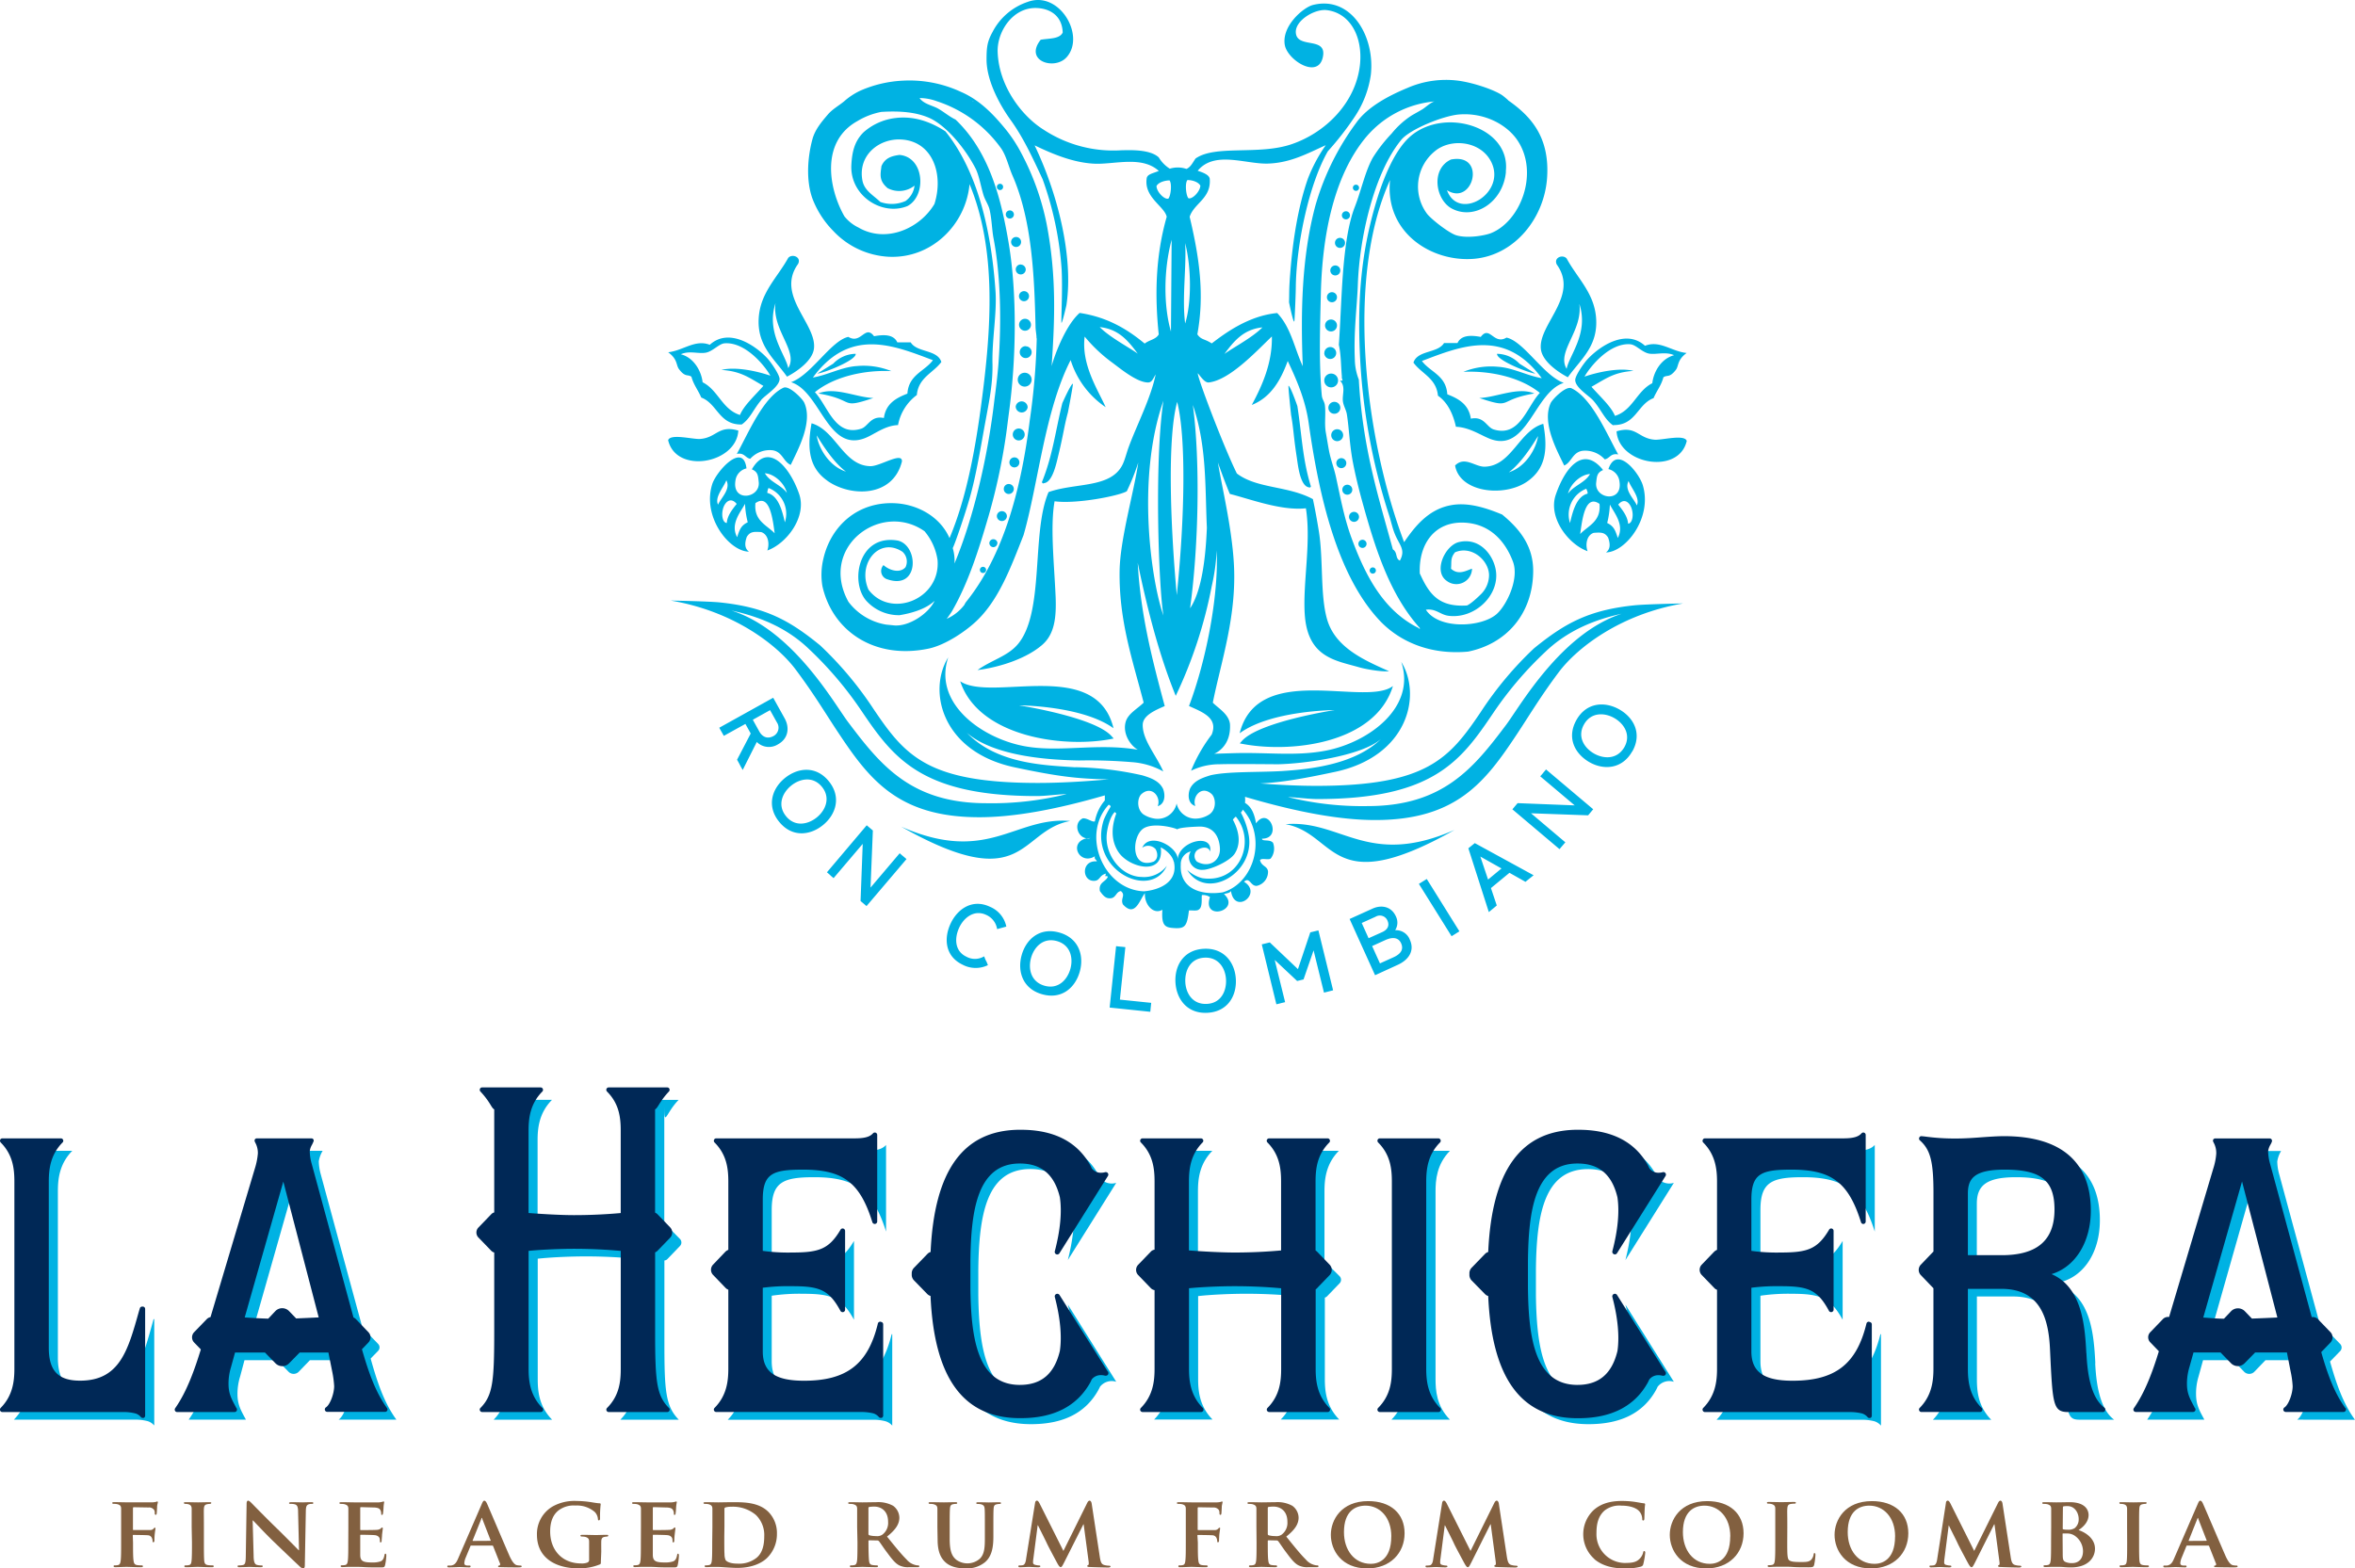 <svg xmlns="http://www.w3.org/2000/svg" viewBox="0 0 655 436.32"><defs><style>.cls-1{fill:#00b2e3;}.cls-2{fill:#002856;}.cls-3{fill:#826040;}</style></defs><g id="Слой_2" data-name="Слой 2"><g id="Home"><path class="cls-1" d="M25.49,387.61c-5.65,0-9.39-2.27-9.39-9.84V331.5c0-3.12.27-7.55,4-11.33H3.86c3.76,3.78,4,8.21,4,11.33v52.12c0,3.13-.27,7.55-4,11.34h33.6a13.28,13.28,0,0,1,3.66.43,3.91,3.91,0,0,1,1.78,1.2V367h-.19c-3.11,11.25-5.36,20.65-17.22,20.65"/><path class="cls-1" d="M403.23,320.17H387c3.75,3.79,4,8.2,4,11.34v52.1c0,3.14-.27,7.56-4,11.35h16.27c-3.74-3.79-4-8.21-4-11.35v-52.1c0-3.14.29-7.55,4-11.34"/><path class="cls-1" d="M226.79,387.61c-6.16,0-12.15-1.32-12.15-8.88V360.48a52.94,52.94,0,0,1,8.76-.54c7.69,0,10.73,1,14.12,7.22V345.24c-3.39,5.71-6.43,6.69-14.12,6.69a55.39,55.39,0,0,1-8.76-.52v-14.8c0-7.8,3.22-9.1,11.8-9.1,10.82,0,16.26,3.14,20,15.13v-24.1c-.82.87-2.06,1.63-5.46,1.63H202.41c3.75,3.78,4,8.21,4,11.33v19.59a1.41,1.41,0,0,0-.93.41L202,355.11a1.46,1.46,0,0,0,0,2l3.48,3.6a1.31,1.31,0,0,0,.93.4v22.54c0,3.13-.26,7.55-4,11.34H242.7a13.08,13.08,0,0,1,3.65.43,4,4,0,0,1,1.81,1.2V371.18H248c-3,12.21-9.66,16.43-21.19,16.43"/><path class="cls-1" d="M501.77,387.61c-6.15,0-12.14-1.32-12.14-8.88V360.48a53.07,53.07,0,0,1,8.77-.54c7.68,0,10.7,1,14.1,7.22V345.24c-3.4,5.71-6.42,6.69-14.1,6.69a55.52,55.52,0,0,1-8.77-.52v-14.8c0-7.8,3.21-9.1,11.8-9.1,10.81,0,16.26,3.14,20,15.13v-24.1c-.83.87-2.07,1.63-5.48,1.63H477.41c3.73,3.78,4,8.21,4,11.33v19.59a1.27,1.27,0,0,0-.92.41L477,355.11a1.46,1.46,0,0,0,0,2l3.51,3.6a1.22,1.22,0,0,0,.92.4v22.54c0,3.13-.27,7.55-4,11.34h40.28a13.28,13.28,0,0,1,3.66.43,4,4,0,0,1,1.79,1.2V371.18H523c-3,12.21-9.66,16.43-21.19,16.43"/><path class="cls-1" d="M582.78,379.27c-.43-8.43-1.33-19.44-11.07-22V357c7.58-1.17,12.33-8.33,12.33-17.49,0-14.28-9.2-20-23.4-20-3.86,0-8.69.66-13.5.66a68.25,68.25,0,0,1-9.55-.66c3.32,2.93,4,6.82,4,15.13v16.68l-.24.18-3.47,3.61a1.42,1.42,0,0,0,0,2l3.47,3.6a1.41,1.41,0,0,0,.24.2v22.74c0,3.13-.27,7.55-4,11.35h16.25c-3.76-3.8-4-8.22-4-11.35V360.69h10c11.87,0,13.84,9.5,14.19,17.63.72,15.55.91,16.65,4.46,16.65H588c-4.19-3.14-5-10.6-5.26-15.7M559.91,352.7H549.82V334.86c0-5,2.6-7.35,10.9-7.35,9.66,0,14.56,2.71,14.56,11.78,0,7.23-3.29,13.41-15.37,13.41"/><path class="cls-1" d="M185.6,341.1a1.23,1.23,0,0,0-.84-.38V306.94c0,7.27.26,2.84,4-.95H172.5c3.75,3.79,4,8.22,4,11.33v23.56c-4.56.45-9.1.65-13.66.65-3.83,0-9.38-.31-13.32-.65V317.32c0-3.11.26-7.54,4-11.33H137.3c3.76,3.79,4,8.22,4,.95v33.78a1.26,1.26,0,0,0-1,.38l-3.49,3.61a1.47,1.47,0,0,0,0,2l3.49,3.61a1.31,1.31,0,0,0,1,.4V373.2c0,13.55-.26,18-4,21.77h16.26c-3.76-3.8-4-8.22-4-11.36V350.18c3.94-.43,9.49-.64,13.32-.64,4.56,0,9.1.21,13.66.64v33.43c0,3.14-.27,7.56-4,11.36h16.25c-3.73-3.8-4-8.22-4-21.77V350.68a1.35,1.35,0,0,0,.84-.4l3.47-3.61a1.41,1.41,0,0,0,0-2Z"/><path class="cls-1" d="M369,351.5a1.27,1.27,0,0,0-.62-.36V331.5c0-3.12.27-7.55,4-11.33H356.17c3.75,3.78,4,8.21,4,11.33v19.79c-4.54.43-9.12.64-13.66.64-3.84,0-9.39-.3-13.32-.64V331.5c0-3.12.27-7.55,4-11.33H321c3.75,3.78,4,8.21,4,11.33v19.64a1.26,1.26,0,0,0-1.27.36l-3.48,3.61a1.44,1.44,0,0,0,0,2l3.48,3.6A1.28,1.28,0,0,0,325,361v22.58c0,3.12-.27,7.55-4,11.34h16.24c-3.74-3.79-4-8.22-4-11.34v-23c3.93-.44,9.48-.65,13.32-.65,4.54,0,9.12.21,13.66.65v23c0,3.12-.27,7.55-4,11.34h16.26c-3.74-3.79-4-8.22-4-11.34V361a1.27,1.27,0,0,0,.62-.36l3.47-3.6a1.42,1.42,0,0,0,0-2Z"/><path class="cls-1" d="M105.16,375.83a1.39,1.39,0,0,0,0-1.95l-3.47-3.6a1.34,1.34,0,0,0-.75-.39L89.2,326.65a14.48,14.48,0,0,1-.53-3.56,8,8,0,0,1,1.07-2.92H74.66a7.11,7.11,0,0,1,.87,3.56,19.49,19.49,0,0,1-.79,4.22L62.27,369.86a1.34,1.34,0,0,0-1.09.42l-3.48,3.6a1.39,1.39,0,0,0,0,1.95l2.12,2.2c-1.68,5.57-3.89,12-7.34,16.93H68.4c-1.35-2.51-2.35-4.1-2.35-7.14a16.12,16.12,0,0,1,.73-4.84L68,378.41h9.13l3.14,3.24a2,2,0,0,0,2.8,0l3.13-3.24h8.87l1.06,5.53a27.49,27.49,0,0,1,.63,4.54c0,2.38-1.26,5.61-2.59,6.48h16.08c-3.53-4.84-5.46-10.91-7.16-17Zm-19.89-5.52-2.16-2.26a1.93,1.93,0,0,0-2.8,0l-2.24,2.32c-2.57,0-5.16-.21-7.72-.38l11.53-40.53h.27L92.69,370c-2.48.12-4.94.23-7.42.32"/><path class="cls-1" d="M655,395c-3.38-4.61-5.29-10.38-6.94-16.21l2.83-2.92a1.43,1.43,0,0,0,0-1.95l-3.5-3.6a1.26,1.26,0,0,0-1.7-.16l-11.77-43.47a13.71,13.71,0,0,1-.54-3.58,8,8,0,0,1,1.07-2.9H619.34a6.91,6.91,0,0,1,.91,3.56,19.25,19.25,0,0,1-.82,4.22L606.89,370.1a1.25,1.25,0,0,0-1.68.18l-3.48,3.6a1.41,1.41,0,0,0,0,1.95l2.65,2.75c-1.68,5.41-3.84,11.61-7.19,16.38H613.1c-1.35-2.51-2.31-4.1-2.31-7.14a16.3,16.3,0,0,1,.69-4.84l1.26-4.57h8.32l3.13,3.25a2,2,0,0,0,2.79,0l3.13-3.25h9.69l1.07,5.53a28.6,28.6,0,0,1,.63,4.54c0,2.38-1.27,5.61-2.59,6.48Zm-25.8-24.63L627,368.05a1.92,1.92,0,0,0-2.79,0L622,370.36c-2.3-.07-4.62-.22-6.89-.37l11.51-40.53h.29L637.39,370c-2.73.13-5.48.26-8.19.34"/><path class="cls-1" d="M310.46,329.08a4.2,4.2,0,0,1-4.51-1.37,10.75,10.75,0,0,0-.51-1c-3.48-6.21-9.67-9.54-19.23-9.39-18.38.26-23.11,16.54-23.79,33.95a1.36,1.36,0,0,0-1.1.4l-3.7,3.85a2.14,2.14,0,0,0,0,2.49l3.7,3.84a1.38,1.38,0,0,0,1.1.43c.68,17.37,5.41,33.63,23.79,33.93,9.56.14,15.75-3.2,19.23-9.41a10.59,10.59,0,0,0,.51-1,4.12,4.12,0,0,1,4.51-1.38L297,362.94c1.45,5.56,2.08,10.94,1.41,15.31-1.4,5.87-4.84,10.11-12.1,10-11.68-.16-14-12.2-14.21-27.87,0-.62,0-1.27,0-1.94s0-1.15,0-1.71,0-1.09,0-1.66,0-1.34,0-1.94c.18-15.69,2.53-27.71,14.21-27.89,7.26-.12,10.7,4.11,12.1,10,.67,4.4,0,9.77-1.41,15.31Z"/><path class="cls-1" d="M465.55,329.08a4.2,4.2,0,0,1-4.51-1.37,10.43,10.43,0,0,0-.5-1c-3.49-6.21-9.69-9.54-19.27-9.39-18.36.26-23.08,16.54-23.78,33.95a1.34,1.34,0,0,0-1.08.4l-3.7,3.85a2.18,2.18,0,0,0,0,2.49l3.7,3.84a1.37,1.37,0,0,0,1.08.43c.7,17.37,5.42,33.63,23.78,33.93,9.58.14,15.78-3.2,19.27-9.41a10.25,10.25,0,0,0,.5-1,4.12,4.12,0,0,1,4.51-1.38l-13.47-21.46c1.45,5.56,2.07,10.94,1.42,15.31-1.42,5.87-4.82,10.11-12.1,10-11.69-.16-14-12.2-14.21-27.87,0-.62,0-1.27,0-1.94s0-1.15,0-1.71,0-1.09,0-1.66,0-1.34,0-1.94c.16-15.69,2.52-27.71,14.21-27.89,7.28-.12,10.68,4.11,12.1,10,.65,4.4,0,9.77-1.42,15.31Z"/><path class="cls-2" d="M39.7,363.5h-.17a.66.66,0,0,0-.64.5l-.3,1c-3,10.67-5.31,19.11-16.31,19.11-6.11,0-8.71-2.74-8.71-9.17V328.71c0-3.46.46-7.46,3.84-10.87a.65.65,0,0,0,.14-.72.66.66,0,0,0-.62-.42H.66a.67.67,0,0,0-.62.42.71.71,0,0,0,.15.72C3.55,321.23,4,325.08,4,328.71v52.1c0,3.47-.45,7.48-3.82,10.89a.7.7,0,0,0-.15.72.69.69,0,0,0,.62.42h33.6a13.33,13.33,0,0,1,3.41.39,3.19,3.19,0,0,1,1.52,1,.66.66,0,0,0,.51.25,2,2,0,0,0,.24,0,.66.66,0,0,0,.44-.64V364.16a.66.66,0,0,0-.68-.66"/><path class="cls-2" d="M396.68,380.81v-52.1c0-3.47.46-7.48,3.84-10.87a.67.67,0,0,0-.48-1.14H383.77a.66.66,0,0,0-.62.42.71.71,0,0,0,.15.72c3.37,3.38,3.82,7.22,3.82,10.87v52.1c0,3.65-.45,7.5-3.82,10.89a.69.69,0,0,0-.15.72.69.69,0,0,0,.62.42h16.32a.67.67,0,0,0,.66-.68.68.68,0,0,0-.33-.58c-3.28-3.38-3.74-7.34-3.74-10.77"/><path class="cls-2" d="M245,367.71h-.18a.66.66,0,0,0-.66.51c-2.71,11.3-8.67,15.91-20.52,15.91-8.06,0-11.49-2.44-11.49-8.17v-17.7a54.92,54.92,0,0,1,8.1-.43c7.57,0,10.28.9,13.51,6.88a.7.7,0,0,0,.77.32.67.67,0,0,0,.52-.64V342.45a.7.7,0,0,0-.52-.66.66.66,0,0,0-.75.32c-3.25,5.49-6.09,6.35-13.53,6.35a51.23,51.23,0,0,1-8.1-.46V333.79c0-7.24,2.64-8.39,11.14-8.39,11.19,0,15.89,3.54,19.35,14.65a.69.69,0,0,0,1.34-.2V315.76a.67.67,0,0,0-1.17-.46c-.68.74-1.75,1.4-5,1.4H199.22a.66.66,0,0,0-.63.42.67.67,0,0,0,.15.73c3.36,3.37,3.83,7.22,3.83,10.86v19a2.78,2.78,0,0,0-.76.47l-3.47,3.64a2.06,2.06,0,0,0,0,2.88l3.47,3.61a2,2,0,0,0,.76.49v22c0,3.47-.46,7.48-3.83,10.89a.66.66,0,0,0-.15.73.69.69,0,0,0,.63.41h40.27a13.72,13.72,0,0,1,3.45.39,3.3,3.3,0,0,1,1.49,1,.66.66,0,0,0,.53.25,1,1,0,0,0,.22,0,.69.69,0,0,0,.46-.64v-25.4a.67.67,0,0,0-.68-.67"/><path class="cls-2" d="M519.93,367.71h-.16a.66.66,0,0,0-.65.51c-2.74,11.3-8.69,15.91-20.54,15.91-8,0-11.47-2.44-11.47-8.17v-17.7a56.1,56.1,0,0,1,8.09-.43c7.59,0,10.28.9,13.5,6.88a.69.69,0,0,0,1.28-.32V342.45a.69.69,0,0,0-.49-.66.66.66,0,0,0-.76.32c-3.26,5.49-6.1,6.35-13.53,6.35a50.86,50.86,0,0,1-8.09-.46V333.79c0-7.24,2.64-8.39,11.12-8.39,11.19,0,15.9,3.54,19.38,14.65a.66.66,0,0,0,.73.46.68.68,0,0,0,.57-.66V315.76a.67.67,0,0,0-.42-.64.68.68,0,0,0-.74.18c-.68.74-1.75,1.4-5,1.4H474.21a.65.65,0,0,0-.62.42.66.66,0,0,0,.12.73c3.39,3.38,3.85,7.4,3.85,10.86v19a2.83,2.83,0,0,0-.76.49l-3.49,3.63a2.08,2.08,0,0,0,0,2.89l3.49,3.61a1.65,1.65,0,0,0,.76.49v22c0,3.47-.46,7.47-3.85,10.89a.65.65,0,0,0-.12.73.67.67,0,0,0,.62.41h40.28a13.59,13.59,0,0,1,3.42.39,3.33,3.33,0,0,1,1.51,1,.64.64,0,0,0,.51.26.79.79,0,0,0,.23,0,.66.66,0,0,0,.45-.64v-25.4a.66.66,0,0,0-.68-.67"/><path class="cls-2" d="M580.28,376.47c-.39-7-1-18.32-9.69-22,6.61-2,10.93-8.9,10.93-17.7,0-13.53-8.33-20.68-24.09-20.68-1.83,0-3.87.14-6,.29-2.42.18-4.92.36-7.46.36a60.32,60.32,0,0,1-8.1-.49c-.49-.06-.93-.12-1.39-.15a.6.6,0,0,0-.67.39.63.63,0,0,0,.17.77c2.93,2.61,3.78,5.88,3.78,14.63v16.34l-.05,0-3.47,3.62a2.08,2.08,0,0,0,0,2.89l3.51,3.66a0,0,0,0,1,0,0v22.41c0,3.46-.47,7.47-3.82,10.88a.62.62,0,0,0-.14.72.65.65,0,0,0,.62.42h16.29a.68.68,0,0,0,.67-.67.67.67,0,0,0-.35-.59c-3.26-3.38-3.69-7.34-3.69-10.76V358.57h9.33c11.32,0,13.17,9.08,13.52,17,.72,15.32.81,17.28,5.14,17.28h9.56a.63.63,0,0,0,.63-.47.68.68,0,0,0-.21-.75c-3.94-2.92-4.75-10.05-5-15.15m-8.88-40c0,8.56-4.79,12.72-14.67,12.72h-9.42V332.06c0-4.11,1.69-6.66,10.22-6.66,10.12,0,13.87,3,13.87,11.11"/><path class="cls-2" d="M182.89,337.83a2.22,2.22,0,0,0-.69-.47V308.63c.36-.15.63-.6,1.11-1.37a21.12,21.12,0,0,1,2.73-3.58.7.7,0,0,0,.15-.75.66.66,0,0,0-.63-.4H169.31a.67.67,0,0,0-.63.4.72.72,0,0,0,.15.75c3.37,3.37,3.81,7.21,3.81,10.87v22.93c-4.26.38-8.61.58-13,.58-3.67,0-8.81-.3-12.63-.59V314.55c0-3.47.45-7.47,3.83-10.87a.67.67,0,0,0,.13-.75.65.65,0,0,0-.6-.4H134.09a.63.63,0,0,0-.6.4.68.68,0,0,0,.14.75,21.81,21.81,0,0,1,2.74,3.58c.46.77.74,1.21,1.09,1.37v28.68a1.72,1.72,0,0,0-.85.52l-3.49,3.62a2,2,0,0,0,0,2.89l3.5,3.62a1.85,1.85,0,0,0,.84.5V370.4c0,13.9-.38,17.8-3.83,21.3a.62.62,0,0,0-.14.72.65.65,0,0,0,.6.42h16.3a.67.67,0,0,0,.68-.68.64.64,0,0,0-.34-.58c-3.26-3.38-3.71-7.34-3.71-10.76V348c4-.39,9.26-.58,12.63-.58,4.28,0,8.66.2,13,.59v32.82c0,3.64-.44,7.49-3.81,10.88a.66.66,0,0,0-.15.72.69.69,0,0,0,.63.42h16.25a.68.68,0,0,0,.63-.42.64.64,0,0,0-.15-.72c-3.45-3.5-3.84-7.4-3.84-21.3v-22a1.71,1.71,0,0,0,.69-.46l3.49-3.61a2.1,2.1,0,0,0,0-2.88Z"/><path class="cls-2" d="M366.34,358.35l3.48-3.61a2.1,2.1,0,0,0,0-2.89l-3.47-3.6a2,2,0,0,0-.45-.36V328.72c0-3.64.46-7.5,3.83-10.88a.66.66,0,0,0,.12-.72.64.64,0,0,0-.6-.42H353a.71.71,0,0,0-.64.42.69.69,0,0,0,.15.72c3.35,3.38,3.8,7.23,3.8,10.88v19.16c-4.38.4-8.74.58-13,.58-3.62,0-8.83-.29-12.63-.58V328.72c0-3.47.45-7.49,3.8-10.88a.67.67,0,0,0,.15-.73.69.69,0,0,0-.63-.41H317.78a.68.68,0,0,0-.62.42.65.65,0,0,0,.15.72c3.36,3.38,3.81,7.23,3.81,10.88v18.95a1.74,1.74,0,0,0-1.06.57l-3.49,3.62a2.06,2.06,0,0,0,0,2.88l3.49,3.61a1.79,1.79,0,0,0,1.06.57v21.89c0,3.47-.44,7.48-3.81,10.89a.66.66,0,0,0-.15.73.7.7,0,0,0,.62.41h16.28a.67.67,0,0,0,.67-.67.7.7,0,0,0-.31-.59c-3.27-3.38-3.72-7.34-3.72-10.77V358.4c4-.39,9.13-.57,12.63-.57,4.33,0,8.7.18,13,.58v22.4c0,3.65-.45,7.5-3.8,10.89a.7.7,0,0,0-.15.73.73.73,0,0,0,.64.41h16.26a.68.68,0,0,0,.48-1.14c-3.38-3.41-3.83-7.42-3.83-10.89V358.69a1.48,1.48,0,0,0,.44-.34"/><path class="cls-2" d="M100.69,375.35l1.77-1.85a2.06,2.06,0,0,0,0-2.88L99,367a1.75,1.75,0,0,0-.68-.46L86.67,323.69a13.15,13.15,0,0,1-.52-3.41,4.5,4.5,0,0,1,.59-1.73,9.65,9.65,0,0,0,.43-.92.64.64,0,0,0,0-.63.66.66,0,0,0-.57-.3H71.45a.67.67,0,0,0-.57.3.73.73,0,0,0,0,.64l.12.26a6,6,0,0,1,.72,3,18.9,18.9,0,0,1-.78,4L58.55,366.43a2,2,0,0,0-1.06.58L54,370.62a2.07,2.07,0,0,0,0,2.88l1.86,1.92c-1.7,5.5-3.85,11.68-7.14,16.36a.68.68,0,0,0-.05.7.66.66,0,0,0,.59.36h16a.66.66,0,0,0,.65-.67.61.61,0,0,0-.18-.47l-.17-.32c-1.2-2.23-2-3.7-2-6.36a15.46,15.46,0,0,1,.69-4.67l1.12-4.06H73.7l2.93,3a2.65,2.65,0,0,0,3.77,0l2.94-3h8l1,5a28.64,28.64,0,0,1,.6,4.33c0,2.17-1.18,5.22-2.29,5.92a.7.7,0,0,0-.28.77.68.68,0,0,0,.66.48H107.1a.66.66,0,0,0,.54-1.06c-3.49-4.8-5.41-11-7-16.43m-12-8.79c-2.1.11-4.18.2-6.27.29l-2-2.07a2.66,2.66,0,0,0-3.76,0l-2,2.13c-2.23-.06-4.51-.2-6.55-.34L78.8,328.73Z"/><path class="cls-2" d="M652.35,391.78c-3.3-4.52-5.18-10.15-6.74-15.61l2.57-2.67a2.1,2.1,0,0,0,0-2.88L644.69,367a2,2,0,0,0-1.72-.56l-11.61-42.74a13.34,13.34,0,0,1-.52-3.4,4.63,4.63,0,0,1,.58-1.73,5.61,5.61,0,0,0,.45-.92.67.67,0,0,0-.06-.63.65.65,0,0,0-.56-.3h-15.1a.67.67,0,0,0-.57.3.69.69,0,0,0,0,.64l.11.23a6,6,0,0,1,.72,3.06,17.36,17.36,0,0,1-.78,4l-12.34,41.45a2,2,0,0,0-1.73.59l-3.47,3.61a2,2,0,0,0,0,2.88l2.36,2.45c-1.62,5.29-3.73,11.24-6.95,15.83a.68.68,0,0,0-.07.7.7.7,0,0,0,.6.36h15.94a.68.68,0,0,0,.67-.67.6.6,0,0,0-.21-.47l-.17-.35c-1.19-2.22-2-3.68-2-6.33a16,16,0,0,1,.69-4.67l1.13-4.06h7.52l2.92,3a2.65,2.65,0,0,0,3.77,0l2.94-3h8.84l1,5.16a25.88,25.88,0,0,1,.59,4.22c0,2.17-1.18,5.22-2.29,5.92a.72.72,0,0,0-.29.77.71.71,0,0,0,.66.48h16.07a.65.65,0,0,0,.6-.37.66.66,0,0,0,0-.69m-19-25.22q-3.52.17-7.08.3l-2-2.08a2.68,2.68,0,0,0-3.77,0l-2,2.11c-1.92,0-3.87-.19-5.76-.32l10.78-37.85Z"/><path class="cls-2" d="M294.68,360.27a.73.73,0,0,0-.89-.27.71.71,0,0,0-.41.84c1.53,5.85,2,11,1.4,15-1.52,6.36-5.15,9.45-11.12,9.45h-.26c-11.61-.19-13.36-13.17-13.5-27.16v-7.26c.14-14,1.89-27,13.5-27.17h.27c6,0,9.59,3.09,11.11,9.39.61,4,.13,9.15-1.4,15a.71.71,0,0,0,1.3.55l13.46-21.46a.71.71,0,0,0,0-.79.73.73,0,0,0-.75-.28,4.51,4.51,0,0,1-1.22.16,3.11,3.11,0,0,1-2.51-1.22,9.19,9.19,0,0,0-.5-1c-3.65-6.48-10.11-9.74-19.24-9.74h-.64c-15.42.24-23.42,11.36-24.45,34a2,2,0,0,0-.91.57l-3.72,3.84a2.2,2.2,0,0,0-.61,1.73,2.22,2.22,0,0,0,.62,1.76L257.9,360a2,2,0,0,0,.91.54c1,22.68,9,33.81,24.45,34h.68c9.11,0,15.55-3.29,19.25-9.83a9.58,9.58,0,0,0,.45-.94,3.18,3.18,0,0,1,2.54-1.2,4.33,4.33,0,0,1,1.19.16h.21a.69.69,0,0,0,.7-.71.71.71,0,0,0-.24-.54Z"/><path class="cls-2" d="M449.75,360.27a.72.72,0,0,0-.89-.27.73.73,0,0,0-.41.84c1.54,5.83,2,11,1.42,15-1.53,6.36-5.16,9.45-11.14,9.45h-.24c-11.63-.19-13.37-13.17-13.52-27.16v-.26c0-.55,0-1.12,0-1.69l0-1.68,0-1.66c0-.61,0-1.19,0-1.75v-.22c.15-14,1.89-27,13.52-27.17h.28c6,0,9.58,3.09,11.09,9.39.6,4,.13,9.18-1.41,15a.72.72,0,0,0,.41.83.7.7,0,0,0,.89-.28l13.48-21.46a.71.71,0,0,0,0-.79.72.72,0,0,0-.75-.28,4.3,4.3,0,0,1-1.2.16,3.07,3.07,0,0,1-2.51-1.22c-.14-.27-.28-.59-.5-1-3.65-6.48-10.12-9.74-19.26-9.74h-.63c-15.44.24-23.44,11.36-24.46,34a2.1,2.1,0,0,0-.92.57l-3.72,3.84a2.24,2.24,0,0,0-.58,1.73,2.27,2.27,0,0,0,.58,1.76L413,360a1.93,1.93,0,0,0,.92.56c1,22.68,9,33.81,24.46,34H439c9.1,0,15.57-3.29,19.22-9.77.22-.38.36-.71.5-1a3.14,3.14,0,0,1,2.54-1.2,4.37,4.37,0,0,1,1.18.16h.18a.7.7,0,0,0,.73-.71.79.79,0,0,0-.24-.54Z"/><path class="cls-3" d="M37,429.15c0,2.3,0,4,.14,5,.09.71.25,1.16,1,1.27a8.33,8.33,0,0,0,1.22.08c.3,0,.42.15.42.25s-.17.26-.55.26c-1.56,0-3.32-.09-4-.09S33,436,32.11,436c-.34,0-.51-.06-.51-.26s.09-.25.37-.25a3.47,3.47,0,0,0,.87-.08c.5-.11.64-.56.73-1.27.12-1,.12-2.79.12-5.09v-4.22c0-3.63,0-4.31,0-5.07s-.27-1.1-1.07-1.29a4.8,4.8,0,0,0-1-.09c-.22,0-.42-.08-.42-.24s.2-.23.59-.23c1.27,0,2.85.05,3.55.05,1,0,6.45,0,7,0a5.35,5.35,0,0,0,1-.12c.14,0,.26-.13.39-.13a.22.22,0,0,1,.18.22c0,.17-.12.45-.21,1.07,0,.26-.07,1.66-.1,1.94s-.08.49-.26.49-.3-.11-.3-.4a1.88,1.88,0,0,0-.14-.9,1.71,1.71,0,0,0-1.59-.74l-4.1-.07c-.14,0-.23.06-.23.33v5.8c0,.13,0,.22.17.22l3.46,0c.43,0,.78,0,1.14,0a1.24,1.24,0,0,0,1-.43c.14-.14.2-.23.33-.23s.16.07.16.21-.12.79-.2,1.56c-.07.47-.09,1.57-.09,1.74s0,.53-.29.53-.22-.16-.22-.33a2.35,2.35,0,0,0-.16-.75,1.25,1.25,0,0,0-1.18-.85c-.63-.06-3.55-.09-4-.09-.12,0-.17,0-.17.19Z"/><path class="cls-3" d="M53.31,424.84c0-3.63,0-4.31,0-5.07s-.31-1.1-.85-1.26a3.26,3.26,0,0,0-.9-.12c-.25,0-.4-.05-.4-.28s.22-.19.61-.19c.93,0,2.6.05,3.31.05s2.22-.05,3.18-.05c.31,0,.51.05.51.19s-.15.28-.4.28a4,4,0,0,0-.73.09c-.67.12-.88.45-.93,1.29s0,1.44,0,5.07v4.22c0,2.3,0,4.22.1,5.24.09.64.27,1,1,1.12a8.89,8.89,0,0,0,1.28.08c.28,0,.38.15.38.25s-.19.26-.48.26c-1.63,0-3.31-.09-4-.09s-2.24.09-3.24.09c-.31,0-.48-.09-.48-.26s.09-.25.4-.25a3.56,3.56,0,0,0,.88-.08c.5-.11.64-.45.72-1.15.12-1,.12-2.91.12-5.21Z"/><path class="cls-3" d="M70.54,432.75c0,1.86.36,2.41.84,2.59a4.25,4.25,0,0,0,1.29.17c.29,0,.42.09.42.24s-.22.25-.56.25c-1.61,0-2.75-.07-3.2-.07-.23,0-1.41.07-2.68.07-.34,0-.56,0-.56-.25s.17-.24.4-.24a4.72,4.72,0,0,0,1.11-.12c.65-.17.75-.81.77-2.9l.22-14.18c0-.48.16-.82.42-.82s.65.36,1.07.79,4,4.12,7.64,7.63c1.68,1.66,5,5,5.34,5.37h.11l-.26-10.63c0-1.46-.24-1.89-.84-2.12a4.12,4.12,0,0,0-1.29-.14c-.31,0-.39-.11-.39-.24s.25-.23.62-.23c1.28,0,2.62.05,3.14.05.28,0,1.21-.05,2.42-.05.35,0,.56,0,.56.23s-.13.24-.41.24a2.35,2.35,0,0,0-.76.09c-.69.19-.88.62-.9,2l-.28,15.08c0,.54-.21.76-.39.76a1.47,1.47,0,0,1-1-.5c-1.56-1.45-4.64-4.4-7.24-6.9s-5.31-5.49-5.79-5.91h-.09Z"/><path class="cls-3" d="M96.89,424.84c0-3.63,0-4.31,0-5.07s-.27-1.06-1.08-1.29a4.8,4.8,0,0,0-1-.09c-.24,0-.42-.08-.42-.24s.2-.23.56-.23c1.3,0,2.87.05,3.58.05s6.27,0,6.76,0,.83-.12,1-.14a2.73,2.73,0,0,1,.4-.11c.14,0,.16.11.16.22a11.26,11.26,0,0,0-.18,1.54c0,.26-.09,1.3-.15,1.59,0,.11-.09.39-.28.39s-.21-.11-.21-.31a2.49,2.49,0,0,0-.16-.88c-.2-.42-.39-.76-1.64-.87-.42,0-3.37-.1-3.87-.1-.12,0-.17.09-.17.21v5.93c0,.13,0,.24.17.24.56,0,3.76,0,4.32-.06a2,2,0,0,0,1.19-.35c.19-.18.28-.31.39-.31a.22.22,0,0,1,.21.23c0,.14-.06.55-.21,1.77,0,.46-.11,1.42-.11,1.59s0,.54-.25.54-.23-.09-.23-.2,0-.56-.08-.88-.45-.84-1.38-.92c-.45-.06-3.25-.11-3.89-.11-.1,0-.13.11-.13.25v1.92c0,.81,0,2.84,0,3.54.05,1.63.81,2,3.34,2a6.68,6.68,0,0,0,2.34-.31c.62-.28.89-.8,1.07-1.77.06-.26.11-.36.29-.36s.22.3.22.55a15.11,15.11,0,0,1-.35,2.65c-.16.61-.38.61-1.31.61-1.86,0-3.35,0-4.56-.08s-2.15-.06-2.88-.06c-.26,0-.81,0-1.41,0s-1.2.06-1.71.06c-.31,0-.48-.09-.48-.26s.08-.25.4-.25a3.37,3.37,0,0,0,.87-.08c.51-.11.65-.56.73-1.27.12-1,.12-2.9.12-5.09Z"/><path class="cls-3" d="M131.06,430c-.15,0-.18,0-.22.16l-1.34,3.24a4.73,4.73,0,0,0-.36,1.47c0,.42.22.68,1,.68h.38c.31,0,.37.09.37.24s-.14.26-.4.26c-.82,0-2-.08-2.75-.08-.25,0-1.59.08-2.87.08-.31,0-.46-.06-.46-.26s.1-.24.29-.24l.72,0c1.14-.17,1.56-.9,2.07-2.12l6.47-14.93c.29-.68.48-1,.73-1s.48.23.74.77c.59,1.31,4.7,11,6.29,14.63,1,2.17,1.68,2.49,2.11,2.56a5.69,5.69,0,0,0,.94.09c.22,0,.32.08.32.24s-.13.26-1.06.26-2.68,0-4.75-.06c-.45,0-.74,0-.74-.2s.07-.22.31-.24a.38.38,0,0,0,.23-.54l-1.92-4.85a.23.23,0,0,0-.25-.16Zm5.29-1.33c.11,0,.14-.05.11-.13l-2.33-6c0-.1,0-.24-.12-.24s-.11.14-.13.24l-2.41,6c-.06.11,0,.16.09.16Z"/><path class="cls-3" d="M167.12,434.41c0,.65,0,.68-.33.84a14.94,14.94,0,0,1-6,1.07c-6.07,0-11.45-2.77-11.45-9.36a8.86,8.86,0,0,1,4.33-7.83,12.42,12.42,0,0,1,6.67-1.55,27.44,27.44,0,0,1,4.39.39c.51.08,1.37.23,2,.26.27,0,.34.11.34.28a30,30,0,0,0-.18,3.93c0,.37-.13.54-.33.54s-.23-.12-.25-.31a3.23,3.23,0,0,0-.86-2,7.58,7.58,0,0,0-5.37-1.82,7,7,0,0,0-4.78,1.39c-1.38,1.14-2.28,2.9-2.28,5.83,0,5.15,3.31,8.89,8.6,8.89a4.16,4.16,0,0,0,1.76-.25.78.78,0,0,0,.47-.84v-2.2c0-1.18,0-2.07,0-2.81s-.29-1.07-1.08-1.29a4.75,4.75,0,0,0-.94-.09c-.23,0-.4-.12-.4-.25s.19-.23.53-.23c1.29,0,3.07.06,3.8.06s2.08-.06,2.9-.06c.33,0,.51,0,.51.23a.29.29,0,0,1-.31.25,4.22,4.22,0,0,0-.69.09c-.66.1-.92.46-.94,1.29s0,1.69,0,2.87Z"/><path class="cls-3" d="M178.27,424.84c0-3.63,0-4.31,0-5.07s-.29-1.06-1.07-1.29a5.1,5.1,0,0,0-1-.09c-.25,0-.41-.08-.41-.24s.18-.23.56-.23c1.3,0,2.88.05,3.58.05s6.28,0,6.75,0,.84-.12,1-.14a3,3,0,0,1,.39-.11c.14,0,.17.11.17.22a11,11,0,0,0-.2,1.54c0,.26-.08,1.3-.14,1.59,0,.11-.07.39-.27.39s-.2-.11-.2-.31a2.32,2.32,0,0,0-.17-.88c-.2-.42-.4-.76-1.64-.87-.43,0-3.38-.1-3.89-.1-.1,0-.16.09-.16.21v5.93c0,.13,0,.24.16.24.57,0,3.78,0,4.34-.06a2,2,0,0,0,1.19-.35c.18-.18.28-.31.39-.31a.2.2,0,0,1,.2.23c0,.14-.06.55-.2,1.77-.06.46-.11,1.42-.11,1.59s0,.54-.26.54-.22-.09-.22-.2,0-.56-.09-.88-.44-.84-1.37-.92c-.46-.06-3.27-.11-3.89-.11-.11,0-.14.11-.14.25v1.92c0,.81,0,2.84,0,3.54.06,1.63.82,2,3.34,2a6.77,6.77,0,0,0,2.35-.31c.62-.28.89-.8,1.07-1.77.05-.26.11-.36.28-.36s.22.3.22.55a15.12,15.12,0,0,1-.34,2.65c-.16.61-.39.61-1.32.61-1.86,0-3.35,0-4.55-.08s-2.15-.06-2.88-.06c-.28,0-.83,0-1.41,0s-1.2.06-1.71.06c-.31,0-.48-.09-.48-.26s.08-.25.39-.25a3.42,3.42,0,0,0,.87-.08c.52-.11.65-.56.74-1.27.11-1,.11-2.9.11-5.09Z"/><path class="cls-3" d="M198.14,424.83c0-3.62,0-4.3,0-5.06s-.28-1.06-1.06-1.29a5.07,5.07,0,0,0-1-.09c-.26,0-.42-.08-.42-.24s.2-.23.56-.23c1.29,0,2.87.05,3.58.05s2.53-.05,4-.05c3.09,0,7.24,0,9.95,2.73a8.37,8.37,0,0,1,2.34,6.08,9.28,9.28,0,0,1-2.7,6.66c-1.13,1.13-3.75,2.81-8.31,2.81-.91,0-2-.07-3-.13s-1.88-.14-2.5-.14l-1.41,0c-.59,0-1.2.06-1.72.06-.3,0-.46-.08-.46-.26s.07-.24.38-.24a3.55,3.55,0,0,0,.88-.09c.51-.11.65-.56.73-1.27.11-1,.11-2.9.11-5.09Zm3.31,2.66c0,2.53,0,4.35.06,4.83a4.32,4.32,0,0,0,.29,1.69c.31.45,1.3,1,3.24,1a7.79,7.79,0,0,0,5.4-1.63c1.59-1.33,2.12-3.46,2.12-5.95a7.76,7.76,0,0,0-2.32-5.95,9.93,9.93,0,0,0-6.92-2.29,5.28,5.28,0,0,0-1.52.18c-.24.07-.31.19-.31.46,0,.83,0,2.79,0,4.69Z"/><path class="cls-3" d="M238.4,424.83c0-3.62,0-4.3,0-5.06s-.28-1.06-1.07-1.29a4.88,4.88,0,0,0-1-.09c-.25,0-.43-.08-.43-.24s.2-.23.57-.23c1.29,0,2.86.05,3.36.05.86,0,3.1-.05,3.86-.05a8.61,8.61,0,0,1,4.71,1,4.17,4.17,0,0,1,1.74,3.29c0,1.78-1,3.35-3.43,5.28,2.2,2.72,3.94,4.89,5.44,6.37a4.58,4.58,0,0,0,2.64,1.58,2.18,2.18,0,0,0,.6.06.29.29,0,0,1,.3.25c0,.19-.17.25-.48.25h-2.37a5.34,5.34,0,0,1-2.7-.49c-1.07-.53-2-1.65-3.36-3.51-1-1.29-2-2.89-2.35-3.26a.56.56,0,0,0-.45-.17l-2.22-.05c-.11,0-.21.05-.21.19v.34c0,2.22.05,4.08.15,5.09.09.71.2,1.16,1,1.27a8.72,8.72,0,0,0,1.2.09.28.28,0,0,1,.31.25c0,.17-.19.25-.5.25-1.43,0-3.49-.08-3.85-.08s-2.06.08-3,.08c-.31,0-.49-.08-.49-.25s.1-.25.4-.25a3.41,3.41,0,0,0,.87-.09c.51-.11.65-.56.74-1.27.11-1,.11-2.9.11-5.09Zm3.14,1.87a.4.4,0,0,0,.24.42,6.68,6.68,0,0,0,1.88.23,2.5,2.5,0,0,0,1.75-.4,4.06,4.06,0,0,0,1.6-3.55c0-3.37-2.31-4.25-3.77-4.25a9.48,9.48,0,0,0-1.46.09.32.32,0,0,0-.24.33Z"/><path class="cls-3" d="M260.72,424.84c0-3.63,0-4.31,0-5.07s-.28-1.06-1.08-1.29a4.62,4.62,0,0,0-.95-.09q-.42,0-.42-.24c0-.18.17-.23.53-.23,1.33,0,3,.05,3.72.05s2.27-.05,3.17-.05c.37,0,.54.05.54.23s-.13.24-.39.24a3.83,3.83,0,0,0-.73.09c-.65.12-.85.45-.9,1.29s-.07,1.44-.07,5.07v3.34c0,3.5.69,4.85,1.89,5.8a5.26,5.26,0,0,0,6.46-.31c1.37-1.28,1.43-3.37,1.43-5.81v-3c0-3.63,0-4.31-.06-5.07s-.25-1.06-1-1.29a4.83,4.83,0,0,0-.91-.09c-.27,0-.42-.08-.42-.24s.17-.23.52-.23c1.26,0,2.92.05,2.94.05.29,0,1.95-.05,2.91-.05.33,0,.5.05.5.23s-.14.24-.43.24a3.83,3.83,0,0,0-.72.09c-.67.12-.85.45-.9,1.29s-.06,1.44-.06,5.07v2.56c0,2.67-.29,5.49-2.35,7.21a7.79,7.79,0,0,1-5.24,1.7c-1.3,0-3.87-.05-5.66-1.62-1.27-1.11-2.26-2.87-2.26-6.33Z"/><path class="cls-3" d="M287.89,418.11c.05-.39.27-.62.49-.62s.4.11.75.76l6.64,13.23,6.64-13.4c.19-.39.42-.59.64-.59s.48.26.57.76L305.87,433c.22,1.49.44,2.14,1.2,2.38a5.49,5.49,0,0,0,1.41.21c.23,0,.4.09.4.23s-.29.27-.65.27c-.62,0-4.13-.08-5.11-.14-.6,0-.73-.13-.73-.27s.11-.2.27-.27.2-.32.12-1l-1.38-10.33h-.08L296,434.63c-.57,1.12-.71,1.35-1,1.35s-.6-.47-1-1.21c-.59-1.1-2.55-4.75-2.84-5.43-.2-.45-1.66-3.35-2.48-5h-.07l-1.19,9.22a7.76,7.76,0,0,0-.1,1.14c0,.45.36.62.76.69a4.45,4.45,0,0,0,.89.13c.22,0,.4.09.4.23s-.24.27-.61.27c-1,0-2.16-.09-2.61-.09s-1.66.09-2.44.09c-.26,0-.47-.05-.47-.27s.15-.23.4-.23a4.23,4.23,0,0,0,.76-.06c.68-.08.9-1,1-1.83Z"/><path class="cls-3" d="M333.16,429.15c0,2.3,0,4,.14,5,.08.71.25,1.16,1,1.27a8.29,8.29,0,0,0,1.21.08c.31,0,.42.15.42.25s-.16.26-.54.26c-1.58,0-3.3-.09-4-.09s-2.22.09-3.15.09c-.33,0-.5-.06-.5-.26s.07-.25.36-.25a3.47,3.47,0,0,0,.87-.08c.51-.11.65-.56.72-1.27.12-1,.12-2.79.12-5.09v-4.22c0-3.63,0-4.31,0-5.07s-.28-1.1-1.06-1.29a5,5,0,0,0-1-.09c-.24,0-.43-.08-.43-.24s.19-.23.6-.23c1.26,0,2.83.05,3.54.05,1,0,6.44,0,7,0a5.35,5.35,0,0,0,1-.12c.14,0,.26-.13.4-.13s.17.11.17.22-.1.45-.21,1.07c0,.26-.07,1.66-.1,1.94s-.08.49-.26.49-.29-.11-.29-.4a2,2,0,0,0-.14-.9,1.74,1.74,0,0,0-1.6-.74l-4.1-.07c-.14,0-.22.06-.22.33v5.8c0,.13,0,.22.17.22l3.45,0c.43,0,.77,0,1.13,0a1.25,1.25,0,0,0,1-.43c.14-.14.19-.23.34-.23s.15.07.15.21-.11.79-.2,1.56c-.05.47-.1,1.57-.1,1.74s0,.53-.28.53-.22-.16-.22-.33a2.35,2.35,0,0,0-.16-.75,1.26,1.26,0,0,0-1.18-.85c-.63-.06-3.56-.09-4-.09-.12,0-.17,0-.17.19Z"/><path class="cls-3" d="M349.45,424.83c0-3.62,0-4.3,0-5.06s-.29-1.06-1.09-1.29a4.8,4.8,0,0,0-1-.09c-.25,0-.41-.08-.41-.24s.18-.23.55-.23c1.3,0,2.87.05,3.37.05.84,0,3.11-.05,3.87-.05a8.56,8.56,0,0,1,4.69,1,4.15,4.15,0,0,1,1.75,3.29c0,1.78-1,3.35-3.43,5.28,2.2,2.72,3.93,4.89,5.43,6.37a4.61,4.61,0,0,0,2.64,1.58,2.18,2.18,0,0,0,.59.06.28.28,0,0,1,.31.25c0,.19-.17.25-.48.25H363.9a5.36,5.36,0,0,1-2.71-.49c-1.07-.53-2-1.65-3.37-3.51-1-1.29-2-2.89-2.34-3.26a.58.58,0,0,0-.46-.17l-2.23-.05a.17.17,0,0,0-.18.19v.34c0,2.22,0,4.08.14,5.09.09.71.19,1.16.95,1.27a9,9,0,0,0,1.21.09.29.29,0,0,1,.31.25c0,.17-.2.25-.51.25-1.43,0-3.49-.08-3.85-.08s-2.05.08-3,.08c-.31,0-.49-.08-.49-.25s.1-.25.41-.25a3.27,3.27,0,0,0,.86-.09c.53-.11.65-.56.74-1.27.11-1,.11-2.9.11-5.09Zm3.16,1.87c0,.25.05.33.23.42a6.61,6.61,0,0,0,1.87.23,2.49,2.49,0,0,0,1.75-.4,4.06,4.06,0,0,0,1.61-3.55c0-3.37-2.32-4.25-3.78-4.25a9.33,9.33,0,0,0-1.45.09.29.29,0,0,0-.23.33Z"/><path class="cls-3" d="M370.15,427c0-4.1,2.87-9.38,10.39-9.38,6.24,0,10.12,3.46,10.12,8.95s-4,9.78-10.38,9.78c-7.21,0-10.13-5.11-10.13-9.35m16.82.44c0-5.29-3.18-8.56-7.17-8.56-2.77,0-6,1.47-6,7.38,0,4.92,2.81,8.81,7.48,8.81,1.74,0,5.68-.83,5.68-7.63"/><path class="cls-3" d="M401.1,418.11c.07-.39.3-.62.49-.62s.42.11.77.76L409,431.48l6.64-13.4c.2-.39.43-.59.65-.59s.48.26.57.76L419.09,433c.24,1.49.46,2.14,1.22,2.38a5.37,5.37,0,0,0,1.4.21c.23,0,.4.09.4.23s-.28.27-.64.27c-.62,0-4.15-.08-5.13-.14-.59,0-.73-.13-.73-.27s.11-.2.27-.27.21-.32.12-1l-1.38-10.33h-.09l-5.3,10.58c-.57,1.12-.71,1.35-1,1.35s-.59-.47-1-1.21c-.59-1.1-2.57-4.75-2.85-5.43-.19-.45-1.65-3.35-2.48-5h-.07l-1.18,9.22a6.55,6.55,0,0,0-.09,1.14c0,.45.34.62.76.69a4.21,4.21,0,0,0,.87.13c.22,0,.4.09.4.23s-.24.27-.6.27c-1.05,0-2.17-.09-2.62-.09s-1.65.09-2.45.09c-.24,0-.44-.05-.44-.27s.14-.23.39-.23a4.23,4.23,0,0,0,.76-.06c.67-.08.91-1,1-1.83Z"/><path class="cls-3" d="M443.44,433.72a9.23,9.23,0,0,1-.19-13.61c1.79-1.58,4.17-2.53,7.85-2.53a25.34,25.34,0,0,1,3.6.25c.94.14,1.75.32,2.48.4.29,0,.38.14.38.28s-.08.48-.12,1.32-.07,2.1-.09,2.58-.11.6-.34.6-.25-.2-.25-.5a3.37,3.37,0,0,0-1-2.24c-.84-.81-2.5-1.39-4.79-1.39a6.66,6.66,0,0,0-4.66,1.34c-1.83,1.58-2.28,3.88-2.28,6.22a8,8,0,0,0,7.71,8.39c2.2,0,3.41-.17,4.4-1.28A3.71,3.71,0,0,0,457,432c.06-.37.12-.48.31-.48s.29.22.29.43a22.08,22.08,0,0,1-.54,3.18c-.11.41-.22.52-.64.71a15.47,15.47,0,0,1-4.48.51c-3.38,0-6.25-.7-8.51-2.59"/><path class="cls-3" d="M464.42,427c0-4.1,2.87-9.38,10.4-9.38,6.23,0,10.12,3.46,10.12,8.95s-4,9.78-10.38,9.78c-7.21,0-10.14-5.11-10.14-9.35m16.83.44c0-5.29-3.18-8.56-7.18-8.56-2.74,0-6,1.47-6,7.38,0,4.92,2.8,8.81,7.49,8.81,1.73,0,5.67-.83,5.67-7.63"/><path class="cls-3" d="M497.09,429.06c0,3.07,0,4.59.52,5s1.38.51,3.29.51c1.33,0,2.28,0,2.89-.68a2.83,2.83,0,0,0,.64-1.44c0-.22.07-.36.27-.36s.23.26.23.53a17.56,17.56,0,0,1-.36,2.76c-.17.53-.29.65-1.58.65-1.77,0-3.21,0-4.46-.09s-2.27-.05-3.27-.05l-1.41,0c-.6,0-1.22.06-1.72.06-.3,0-.49-.08-.49-.26s.08-.24.4-.24a3.47,3.47,0,0,0,.87-.09c.51-.11.65-.56.73-1.27.12-1,.12-2.9.12-5.09v-4.22c0-3.63,0-4.31,0-5.07s-.29-1.06-1.08-1.29a3.59,3.59,0,0,0-.82-.09q-.42,0-.42-.24c0-.18.17-.23.53-.23,1.17,0,2.73.05,3.42.05s2.61-.05,3.56-.05c.37,0,.54.05.54.23s-.15.24-.45.24a6.35,6.35,0,0,0-1,.09c-.68.12-.87.45-.93,1.29s0,1.44,0,5.07Z"/><path class="cls-3" d="M510.25,427c0-4.1,2.86-9.38,10.39-9.38,6.25,0,10.12,3.46,10.12,8.95s-4,9.78-10.38,9.78c-7.2,0-10.13-5.11-10.13-9.35m16.84.44c0-5.29-3.18-8.56-7.18-8.56-2.76,0-6,1.47-6,7.38,0,4.92,2.81,8.81,7.48,8.81,1.75,0,5.69-.83,5.69-7.63"/><path class="cls-3" d="M541.23,418.11c0-.39.26-.62.48-.62s.4.11.75.76l6.63,13.23,6.65-13.4c.21-.39.42-.59.65-.59s.47.26.56.76L559.21,433c.21,1.49.45,2.14,1.2,2.38a5.48,5.48,0,0,0,1.4.21c.23,0,.4.09.4.23s-.29.27-.65.27c-.61,0-4.14-.08-5.11-.14-.59,0-.73-.13-.73-.27s.11-.2.27-.27.2-.32.11-1l-1.37-10.33h-.09l-5.31,10.58c-.57,1.12-.71,1.35-1,1.35s-.59-.47-1-1.21c-.59-1.1-2.55-4.75-2.84-5.43-.19-.45-1.66-3.35-2.47-5H542l-1.18,9.22a9.25,9.25,0,0,0-.08,1.14c0,.45.33.62.75.69a4.19,4.19,0,0,0,.88.13c.22,0,.38.09.38.23s-.21.27-.59.27c-1,0-2.16-.09-2.61-.09s-1.66.09-2.45.09c-.24,0-.45-.05-.45-.27s.14-.23.39-.23a4.32,4.32,0,0,0,.77-.06c.67-.08.89-1,1-1.83Z"/><path class="cls-3" d="M570.5,424.83c0-3.62,0-4.3,0-5.06s-.28-1.06-1.07-1.29a4.88,4.88,0,0,0-1-.09c-.25,0-.43-.08-.43-.24s.2-.23.57-.23c1.3,0,2.86.05,3.34.05,1.24,0,2.88-.05,3.72-.05,4.47,0,5.27,2.3,5.27,3.56,0,1.86-1.39,3.3-2.79,4.2,2,.66,4.57,2.37,4.57,5.17,0,2.57-2,5.21-6.61,5.21-.28,0-1.11,0-2-.08s-1.72-.06-2.11-.06-.81,0-1.4,0-1.21.05-1.71.05c-.32,0-.49-.09-.49-.26s.09-.24.39-.24a3.31,3.31,0,0,0,.87-.09c.51-.11.65-.56.74-1.27.11-1,.11-2.9.11-5.09Zm3.21.4c0,.2.08.23.17.25a4.87,4.87,0,0,0,1.14.09,3.29,3.29,0,0,0,2-.42,3.1,3.1,0,0,0,1.13-2.54c0-1.6-1-3.6-3.1-3.6a5.83,5.83,0,0,0-1.06.06c-.17,0-.23.15-.23.4Zm0,7c0,1.57.08,2.05.87,2.36a4.42,4.42,0,0,0,1.77.28c1.33,0,3-.73,3-3.37a5.28,5.28,0,0,0-2.32-4.26,3.67,3.67,0,0,0-2.16-.61h-1.07c-.07,0-.13,0-.13.17Z"/><path class="cls-3" d="M591.61,424.84c0-3.63,0-4.31,0-5.07s-.32-1.1-.85-1.26a3.35,3.35,0,0,0-.89-.12c-.26,0-.4-.05-.4-.28s.19-.19.59-.19c.94,0,2.61.05,3.32.05s2.22-.05,3.17-.05c.33,0,.51.05.51.19s-.13.28-.39.28a3.93,3.93,0,0,0-.73.09c-.67.12-.88.45-.93,1.29s-.06,1.44-.06,5.07v4.22c0,2.3,0,4.22.11,5.24.1.64.26,1,1,1.12a8.47,8.47,0,0,0,1.25.08c.29,0,.4.15.4.25s-.2.26-.48.26c-1.63,0-3.32-.09-4-.09S591,436,590,436c-.3,0-.49-.09-.49-.26s.1-.25.41-.25a3.39,3.39,0,0,0,.86-.08c.51-.11.66-.45.74-1.15.11-1,.11-2.91.11-5.21Z"/><path class="cls-3" d="M608.33,430c-.14,0-.16,0-.23.16l-1.32,3.24a4.82,4.82,0,0,0-.37,1.47c0,.42.24.68,1,.68h.38c.31,0,.37.09.37.24s-.14.26-.41.26c-.81,0-2-.08-2.75-.08-.25,0-1.58.08-2.87.08-.3,0-.44-.06-.44-.26s.08-.24.28-.24l.72,0c1.13-.17,1.55-.9,2.06-2.12l6.47-14.93c.29-.68.47-1,.73-1s.49.23.74.77c.6,1.31,4.72,11,6.31,14.63,1,2.17,1.66,2.49,2.1,2.56a5.79,5.79,0,0,0,.94.09c.21,0,.32.08.32.24s-.14.26-1.06.26-2.68,0-4.76-.06c-.45,0-.73,0-.73-.2s.07-.22.32-.24a.38.38,0,0,0,.21-.54l-1.91-4.85a.24.24,0,0,0-.26-.16Zm5.3-1.33c.11,0,.13-.05.11-.13l-2.33-6c0-.1-.06-.24-.11-.24s-.13.14-.15.24l-2.39,6c-.07.11,0,.16.08.16Z"/><path class="cls-1" d="M270.79,28.11l-.27,0a.39.39,0,0,0,.27,0m88.29,87.25c.71,3.89.65,5.77,1.59,11.85.35,2.33.93,8,3.37,8.37a.38.38,0,0,0,.56-.27c-2.35-7.57-2.52-14.38-3.76-22.34,0,0-1.9-5.5-2.47-5.66-.11.4.71,8,.71,8M200.86,203.9l.46.82,6-3.32,1.48,2.67L205,211.36l.56,1,.44.85.57,1,3.92-7.79a4.75,4.75,0,0,0,5.92.64c2.85-1.58,3.27-4.61,1.82-7.22l-3.18-5.72-15,8.34.45.82Zm8.52-3.66,4.8-2.67,1.89,3.39a2.63,2.63,0,0,1-.94,3.81c-1.68.92-3.09.26-3.95-1.28Zm7.32,28.38c3.56,4.4,8.59,3.85,12.19.93s5.19-7.81,1.64-12.19-8.59-3.83-12.2-.92-5.19,7.79-1.63,12.18m1.92-1.55c-2.51-3.09-1-6.52,1.42-8.49s6.08-2.73,8.57.33,1,6.53-1.43,8.5-6.08,2.73-8.56-.34m12.53,16.64.7.59,8.1-9.53-.6,15.9,1.66,1.41L252.13,239l-.7-.6-.51-.42-.69-.6-8.11,9.56.65-15.89-1.71-1.45L230,242.68l.7.6ZM274.09,267l-.37-.94a4.94,4.94,0,0,1-4.94.1c-3.29-1.56-3.35-5.19-2-8.08s4.27-5.1,7.55-3.53a5.17,5.17,0,0,1,3,3.94l1-.28.68-.18.88-.25a7.62,7.62,0,0,0-4.49-5.48c-4.89-2.35-9.07.52-11,4.63s-1.58,9.1,3.32,11.45a7.77,7.77,0,0,0,7.05.13l-.34-.86Zm15.76,9.61c5.44,1.54,9.21-1.82,10.47-6.29s-.28-9.36-5.7-10.88-9.21,1.82-10.46,6.28.25,9.37,5.69,10.89m.67-2.37c-3.83-1.09-4.59-4.73-3.75-7.75s3.39-5.74,7.19-4.67,4.59,4.73,3.74,7.75-3.38,5.74-7.18,4.67m20.83-10.9-.93-.11-1.79,17.08,11.3,1.18.09-.91.07-.66.1-.92-8.71-.9,1.52-14.6-.93-.1Zm24.44,18.43c5.66-.29,8.17-4.68,7.94-9.31s-3.25-8.78-8.88-8.5-8.16,4.66-7.92,9.3,3.22,8.79,8.86,8.51m-.12-2.48c-4,.21-5.87-3-6-6.14s1.38-6.52,5.33-6.72,5.86,3,6,6.14-1.38,6.53-5.33,6.72m35.11-3.78-4.09-16.67-2.26.55L361,269.62l-7.83-7.43-2.23.54L355,279.4l.89-.21.64-.17.9-.21-2.89-11.75,6.24,5.86,1.78-.44,2.79-8.08,2.89,11.75.91-.22m19.6-7.5c2.92-1.32,4.82-3.82,3.37-7a4.11,4.11,0,0,0-4.08-2.64,3.9,3.9,0,0,0,.22-3.81c-1.35-3-4.26-3.21-6.46-2.22l-6.43,2.91,7.08,15.64Zm-8.1-7.41-1.91-4.24,3.85-1.74a2.3,2.3,0,0,1,3.32,1.1c.62,1.39,0,2.51-1.43,3.16Zm3.16,7-2.18-4.82,3.66-1.66c2.09-.95,3.67-.72,4.4.88s.06,2.91-2.09,3.89Zm11.64-22.62-.81.5,9.09,14.56.8-.49.58-.37.8-.5-9.08-14.56-.8.49m21.58-3.42-3.73,3.09-2.15-6.4Zm8.09,2.57.84-.68-16.35-8.94L408.4,236l5.69,17.75.82-.68.6-.49.79-.67-1.62-4.84,5.15-4.25,4.45,2.51.81-.66M429,215.28l-.61.7,9.58,8.08-15.88-.62-1.45,1.72,13.11,11.08.59-.7.44-.51.59-.69-9.55-8.08,15.89.57,1.41-1.69L430,214.07l-.59.7M454,209.05c2.78-4.91.43-9.39-3.61-11.68s-9.15-2-11.93,2.93S438,209.67,442,212s9.15,2,11.95-2.92m-2.16-1.22c-2,3.45-5.69,3.33-8.42,1.79s-4.76-4.67-2.81-8.11,5.7-3.32,8.41-1.78,4.76,4.67,2.82,8.1M285,103.7a1.93,1.93,0,1,0,1.93,1.93A1.92,1.92,0,0,0,285,103.7m.28-7.4A1.66,1.66,0,1,0,286.94,98a1.66,1.66,0,0,0-1.65-1.66m-.2-7.65a1.66,1.66,0,1,0,1.66,1.66,1.66,1.66,0,0,0-1.66-1.66M284.83,81a1.4,1.4,0,1,0,1.38,1.39A1.39,1.39,0,0,0,284.83,81m-.93-7.43A1.39,1.39,0,1,0,285.29,75a1.4,1.4,0,0,0-1.39-1.39m1.92,39.73a1.67,1.67,0,0,0-3.32-.26,1.67,1.67,0,0,0,3.32.26M285,121a1.66,1.66,0,1,0-1.79,1.53A1.67,1.67,0,0,0,285,121m-1.48,7.75a1.38,1.38,0,0,0-1.26-1.5,1.39,1.39,0,1,0-.23,2.78,1.38,1.38,0,0,0,1.49-1.28m-1.55,7.4a1.39,1.39,0,0,0-1.29-1.49,1.36,1.36,0,0,0-1.49,1.27,1.39,1.39,0,0,0,1.28,1.5,1.42,1.42,0,0,0,1.5-1.28m-1.92,7.55a1.4,1.4,0,0,0-2.79-.23,1.4,1.4,0,0,0,2.79.23m-2.63,7.48a1.13,1.13,0,0,0-2.25-.18,1.16,1.16,0,0,0,1,1.22,1.13,1.13,0,0,0,1.21-1m-3.12,7.4a.86.86,0,1,0-.93.79.86.86,0,0,0,.93-.79m24.14-51.88c-.59.11-2.94,5.43-2.94,5.43-1.92,7.82-2.68,14.59-5.66,21.93,0,.27.4.53.54.32,2.47-.21,3.52-5.76,4.08-8,1.44-6,1.56-7.86,2.6-11.67,0,0,1.47-7.56,1.38-8m3.72,126.55a2.7,2.7,0,0,0,1.17-.15,6.65,6.65,0,0,0-1.17.15m-31.4-205.1-.27,0a.39.39,0,0,0,.27,0M418.88,47.77c0,.07,0,.11,0,.18s0,.12,0-.18M344.79,204c8.71-6.38,26.42-6.45,26.42-6.45s-21.12,3.25-25.82,8.62l-.57.64c13.6,2.86,37.59.34,42.6-15.95-7.68,5.91-37.54-7-42.63,13.14m-61.42-7.77s17.6.06,26.33,6.37c-4.8-19.81-33.88-7.17-42.63-13.06,5.1,15.53,29.08,18.8,42.68,15.92l-.56-.62c-4.69-5.36-25.82-8.61-25.82-8.61m14.28,32.18c-15.39-1.33-22.82,12.2-47,1.58,34.76,19.63,32.63,1.06,47-1.58m106.92,2.48c-24.15,10.61-31.58-2.92-47-1.59,14.32,2.66,12.21,21.22,47,1.59M219.24,71.73c-3,5.44-7.59,9.49-8.19,16.36-.68,8,4.28,11.65,7.84,16.7,2.53-1.31,7.1-4.33,7.5-7.84.8-6.88-10.72-14.77-4.42-23.52,1-1.92-1.62-2.92-2.73-1.7m-3.55,12.61c-1,7.55,6.43,13.31,3.55,18.08-.78-3.89-6.21-9.87-3.55-18.08m37.63,10.9h-3.75c-1-2.16-3.55-2.24-6.47-1.7-2.51-3.35-3.57,2.36-7.16.18-4.83,1.07-10.29,10.62-15.92,12.61,8.22,2.59,10.16,19.76,20.7,15.5,2.6-1.06,5.36-3.42,9.05-3.57A13.47,13.47,0,0,1,255,109.9c.44-4.89,4.56-6.12,6.82-9.2-1.14-3.53-6.77-2.55-8.53-5.46m6.16,5c-2.33,3.12-6.72,4-7.07,9.27-3.13,1.21-6,2.77-6.54,6.78-3.74-.75-4.38,2.43-6.38,3-7.24,2.23-9.19-6.32-12.81-10.18,5.64-4.57,14.3-6.21,21.26-5.86a20.45,20.45,0,0,0-9.61-1.41c-4.16.26-8.13,2.5-12.21,3.19,10.26-14,22.36-9,33.36-4.83m-47.74,11.06c1.17-1.37,5-3.6,5.12-5.79,0-1.23-2.42-4.73-3.42-5.8-3.25-3.5-10.63-8.63-16-3.75C193.3,94.34,190,97.55,185.84,98c2.74,2,2.14,3.64,3.06,4.76,1.73,2.27,2.35,1.3,3.41,2.05.59,2.25,1.9,3.78,2.73,5.79,4.54,1.71,4.89,7.61,11.25,7.5,2.37-1.62,3.25-4.24,5.45-6.82m2.53-6.76c-3.65-1.25-9.69-2.59-13.62-1.6,5.37.35,7.54,2.06,11.67,4.43-2.3,2.65-5.42,5.43-6.51,8.1-4.95-1.55-6.06-6.94-10.39-9.1-.33-3-2.36-6.84-6.06-7.79,2.34-1.08,4.83-.07,6.93-.44,1.93-.34,3.66-2.46,5.19-2.6,5.78-.48,11.19,6.16,12.79,9m9.39,7.45c-.45-1-4.19-4.86-5.78-4.09-5.69,2.69-9.9,13-12.95,18.4,2.13-.42,2.31,1.09,3.74,1.36a7.32,7.32,0,0,1,6.14-2.38c2.84.39,3,3.15,5.12,4.08,1.86-4,6.3-11.85,3.73-17.37m6.49,21.81c6.4,4.5,18.2,4.68,20.71-5.41.12-2.78-6.05,1.37-8.78,1.32-7.53-.13-9.61-10-16.36-11.93-1.4,7.58-.43,12.59,4.43,16m-3-12.64c1.7,2.79,4.78,7.61,8.14,10.09-4.95-1.6-7.7-6.89-8.14-10.09m-32.44,1c-2.05.14-8.21-1.55-8.88.34,2.22,9.54,19,6.54,19.52-2.67-5.55-1.63-6,2-10.64,2.33m3.37,12.62c-2.83,9.09,4.74,18.66,10.23,18.74-1.12-.83-1.31-2.15-.6-4.13.93-1.47,1.92-1.46,4-1.32,2,.65,2.37,3.3,1.7,5.12,5.29-1.86,11.05-9.3,8.87-15.68-2.57-7.52-8.66-14.71-13.17-6.9,1.72.73,1.72,1.79,1.91,3.5.54,4.58-7.47,5.76-6.47-.35a4,4,0,0,1,3.07-3.41c-.9-7.55-8.44.88-9.54,4.43m14.66-3.07c2.39.11,5.39,2.56,6.12,5.46-1.61-2.25-4.72-3-6.12-5.46m-10.72,1.94c1.31,2.49-1.49,4.9-2.31,6.79-1-2.13,1.58-4.81,2.31-6.79m11.73,2.15a7.7,7.7,0,0,1,4.55,9.56c-.7-3-1.71-7.38-4.89-8.19a3.46,3.46,0,0,1,.34-1.37m-8.85,4.43c-1,1.26-2.62,3.17-2.76,5.31-1.15-.09-1.48-2.14-1.12-3.65.34-1.81,2-3.91,3.88-1.66m10.56,8.18c-2.15-2.28-5.85-3.46-5.35-8.39,4-2.85,4.83,4.57,5.35,8.39m-8.24-8.21a24.44,24.44,0,0,0,.75,5.14c-1.87.9-2.25,2-2.95,4.15-2-3.71,1-7,2.2-9.29M433,73.61c6.29,8.74-5.22,16.64-4.43,23.51.4,3.51,5,6.53,7.5,7.84,3.56-5,8.53-8.67,7.84-16.7-.6-6.87-5.23-10.91-8.18-16.36-1.11-1.22-3.7-.22-2.73,1.71m2.73,29c-2.88-4.77,4.54-10.54,3.54-18.08,2.67,8.21-2.78,14.2-3.54,18.08m-42.6-1.72c2.24,3.09,6.36,4.31,6.81,9.2,2.63,1.8,4.2,5,5,8.64,3.7.16,6.69,2.23,9.3,3.29,10.53,4.27,12.47-12.91,20.69-15.5-5.62-2-11.07-11.54-15.92-12.6-3.58,2.16-4.66-3.53-7.16-.19-2.91-.54-5.48-.47-6.47,1.71h-3.75c-1.76,2.89-7.38,1.93-8.51,5.45m35.72,4.33c-4.08-.69-8.05-2.92-12.21-3.18a20.32,20.32,0,0,0-9.61,1.41c6.95-.35,15.6,1.28,21.26,5.85-3.63,3.87-5.58,12.41-12.82,10.18-2-.61-2.63-3.78-6.37-3-.59-4-3.42-5.57-6.55-6.78-.34-5.31-4.74-6.14-7.06-9.27,11-4.19,23.09-9.15,33.36,4.83m19.83,13c6.36.11,6.7-5.79,11.24-7.5.84-2,2.15-3.54,2.73-5.79,1.06-.75,1.68.21,3.41-2,.93-1.12.32-2.77,3.06-4.77-4.17-.41-7.46-3.63-11.58-2-5.38-4.88-12.77.26-16,3.76-1,1.06-3.45,4.56-3.41,5.79.06,2.19,4,4.43,5.11,5.79,2.2,2.58,3.09,5.2,5.46,6.82m4.8-22.57c1.53.12,3.25,2.26,5.2,2.59s4.59-.63,6.93.44c-3.71,1-5.73,4.76-6.06,7.79-4.34,2.17-5.44,7.55-10.39,9.09-1.08-2.66-4.22-5.44-6.53-8.09,4.15-2.36,6.31-4.07,11.69-4.42-3.93-1-10,.35-13.63,1.59,1.6-2.83,7-9.48,12.79-9M435.09,129.5c2.06-.93,2.26-3.7,5.1-4.09a7.33,7.33,0,0,1,6.14,2.39c1.44-.27,1.61-1.79,3.75-1.37-3.06-5.42-7.27-15.7-13-18.41-1.58-.75-5.33,3.1-5.78,4.1-2.56,5.52,1.86,13.41,3.75,17.38m-5.81-11.59c-6.75,1.89-8.82,11.79-16.35,11.93-2.73,0-5.5-3-8.18-.34,1.25,7.54,13.71,8.93,20.11,4.43,4.87-3.43,5.82-8.44,4.42-16m-9.59,13.47c3.35-2.48,6.44-7.3,8.13-10.09-.44,3.2-3.18,8.5-8.13,10.09M449.62,120c.57,9.2,17.31,12.2,19.52,2.66-.66-1.89-6.83-.2-8.86-.33-4.65-.31-5.1-4-10.66-2.33m-2.27,10.51a4,4,0,0,1,3.07,3.41c1,6.1-7,4.94-6.47.34.2-1.7.2-2.76,1.92-3.49-5.55-7-10.6-.62-13.17,6.9-2.19,6.38,3.57,13.81,8.86,15.68-.67-1.81-.27-4.46,1.7-5.11,2.08-.15,3.07-.15,4,1.3.73,2,.53,3.32-.58,4.15,5.48-.09,13-9.66,10.22-18.75-1.11-3.54-7.28-11.21-9.55-4.43m-11.24,6.83c.74-2.9,3.73-5.36,6.13-5.46-1.41,2.45-4.53,3.21-6.13,5.46m19.15,3.27c-.81-1.9-3.61-4.31-2.3-6.79.72,2,3.28,4.65,2.3,6.79m-13.7-3.27c-3.17.79-4.19,5.17-4.89,8.18a7.72,7.72,0,0,1,4.55-9.56c.14.55.39.76.34,1.38m12.4,4.71c.36,1.52,0,3.55-1.13,3.65-.15-2.13-1.73-4-2.75-5.31,1.89-2.26,3.53-.15,3.88,1.66m-9.09-1.87c.5,4.93-3.22,6.1-5.37,8.39.54-3.82,1.33-11.23,5.37-8.39m5.09,9.48c-.7-2.12-1.08-3.26-2.95-4.16a25.07,25.07,0,0,0,.75-5.14c1.16,2.34,4.14,5.58,2.2,9.3m-23.22-40.19c-4.58-1.93-10.48,1.08-15.3,1.26,9.58,3.18,4.69.55,15.3-1.26m-4.12-8.29a8.8,8.8,0,0,0-6.24-2.75c-.26,1.77,8.95,5.42,10.65,5.5Zm-195,8.29c10.6,1.81,5.72,4.44,15.29,1.26-4.82-.18-10.71-3.19-15.29-1.26m-.3-5.54c1.71-.08,10.92-3.73,10.67-5.5a8.79,8.79,0,0,0-6.25,2.75Zm141,1.93a1.92,1.92,0,1,0,1.92-1.93,1.91,1.91,0,0,0-1.92,1.93m0-7.66A1.66,1.66,0,1,0,370,96.55a1.66,1.66,0,0,0-1.66,1.66m.2-7.66a1.66,1.66,0,1,0,1.66-1.66,1.66,1.66,0,0,0-1.66,1.66m.52-7.87a1.4,1.4,0,1,0,1.4-1.39,1.39,1.39,0,0,0-1.4,1.39m.94-7.44a1.39,1.39,0,1,0,1.39-1.39A1.4,1.4,0,0,0,370,75.24m1.25,39.87a1.66,1.66,0,1,0-1.78-1.53,1.65,1.65,0,0,0,1.78,1.53m.79,7.62a1.66,1.66,0,1,0-1.78-1.53,1.66,1.66,0,0,0,1.78,1.53m1.18,7.5a1.39,1.39,0,0,0-.21-2.77,1.39,1.39,0,1,0,.21,2.77m1.56,7.4a1.39,1.39,0,1,0-.21-2.77,1.39,1.39,0,0,0,.21,2.77m1.92,7.55a1.39,1.39,0,1,0-1.49-1.28,1.4,1.4,0,0,0,1.49,1.28m2.34,7.25a1.13,1.13,0,1,0-.18-2.26,1.13,1.13,0,0,0,.18,2.26m2.84,7.15a.86.86,0,0,0-.13-1.72.86.86,0,1,0,.13,1.72M282.57,65.93A1.39,1.39,0,1,0,284,67.32a1.39,1.39,0,0,0-1.39-1.39m-1.66-7.39A1.13,1.13,0,1,0,282,59.66a1.13,1.13,0,0,0-1.13-1.12m-2.79-7.4A.87.87,0,1,0,279,52a.86.86,0,0,0-.86-.87m93.16,16.43a1.4,1.4,0,1,0,1.39-1.39,1.39,1.39,0,0,0-1.39,1.39m1.92-7.66a1.13,1.13,0,1,0,1.13-1.13,1.14,1.14,0,0,0-1.13,1.13m3.06-7.66a.86.86,0,1,0,.85-.86.86.86,0,0,0-.85.86m92,115.62c-17.44,2.92-29.61,12.29-34.77,19.19s-8.11,11.93-11.58,17.16c-8.82,13.32-16.82,23.93-39.46,23.93-9.63,0-21.52-2.13-36.2-6.46a7.33,7.33,0,0,1,0,1.69c1.43.84,2.53,2.4,3.07,5.69,3.53-5,7.5,4.27,1.65,4.27.06.87,2.12.06,3.07,1.13a4.48,4.48,0,0,1-.56,4.28c-.49.72-2.59-.19-3.06.57.45,1.77,2.05,1.57,2.24,3.13a4,4,0,0,1-3.07,4c-1.8.22-2-2.63-3.61-1.13,5.31,3.27-2.64,9.32-3.63,2.56-.32.62-1.22.64-1.95.85,4.91,4.59-6.19,7.76-3.89.85a3.59,3.59,0,0,0-2.24-.56c-.18.8.26,3.3-.82,4-.53.51-1.84.21-2.79.29-.52,4.21-1,5.07-3.95,4.91-2.5-.16-3.77-.39-3.43-5.1-2.62,1.49-5.09-1.66-4.86-4.65-1.52,2-2.76,6.87-6.13,3.14-.76-1.68.88-2.51-.56-3.7-1.35.2-1.34,1.84-2.78,2s-2.13-.72-3.06-2c-.42-2.52,1.64-2.5,2.23-4-.72-.49-.87.42-.56-.85-2,.51-1.54,2.17-3.62,2-3.1-.28-3.12-5.76,1.11-5.41-.11-.54-.79-.52-.55-1.42-4.25,2.62-7.47-3.82-2.29-5-2.53-.23-3.82-4.27-1.05-5.56,1.36-.05,2.61,1.16,3.34.85a12.54,12.54,0,0,1,2.77-5.83c0-.51,0-.95,0-1.4-14.1,4.09-25.59,6.08-34.93,6.08-22.65,0-30.66-10.61-39.47-23.92-3.47-5.24-6.43-10.27-11.59-17.17S204,170,186.52,167.08c0,0,10.49.19,13.72.52,12.73,1.33,19.36,5,27.86,11.94A98.8,98.8,0,0,1,243,197.32c8.74,12.94,15,20.5,45.68,20.5,5.79,0,12.29-.34,19.67-1-8.68-.14-14.12-.79-26.18-3.35-20.16-4.3-24.24-21.16-18.44-30.59-4.2,12.65,9,22.26,20.73,24.62,9.91,2,20.53-.88,32,1.08-2.17-1.24-4.27-4.59-3.37-7.75.66-2.3,3.17-3.56,5-5.35-3.1-11.95-6.9-22.77-6.69-36.71.14-8.82,4-21.89,5.19-30.1a62.19,62.19,0,0,1-3.19,8c-2.12,1.27-14,3.62-20.09,2.79-1.23,7.06-.14,16.86.29,26.47.25,6-.35,10.46-3.62,13.38-4.42,3.91-11.91,6.32-18.1,7.11,3.89-2.79,8.29-3.81,11.14-7.11,7.6-8.85,3.75-31.14,8.62-42.41,7.55-2.67,17.35-1,20.6-7.69.66-1.37,1.09-3.23,1.68-4.83,2.2-6,6.16-13.6,7.51-20.22-.63,1-1,2.19-2,2.24-3.1.14-8-4-10.24-5.64a42,42,0,0,1-7.51-7.12c-1,7.84,3.8,15,5.84,19.64a24.66,24.66,0,0,1-9.74-13.1c-7.18,14-9,34.4-13.09,48.67-3.57,9.08-6.88,18-13.08,23.9-2.83,2.7-8.5,6.68-13.35,7.7-15.07,3.14-26.74-4.92-29.52-17.37a19.14,19.14,0,0,1,.28-7.68c2.14-9.27,9.81-16.07,20.32-15.37,5.74.39,12.07,3.55,14.75,9.68,4.8-11.32,7.25-25.23,8.91-37.85,2.64-20,4.33-42.21-3.34-60.63-1,11.2-10.52,20.81-22.54,20.2a22.75,22.75,0,0,1-15.37-7.19,26,26,0,0,1-5.79-9c-1.79-5-1.39-11.34,0-16.5.73-2.7,2.53-4.82,4.29-6.88,1.3-1.52,3-2.41,4.54-3.68a18.51,18.51,0,0,1,4.59-3,33.23,33.23,0,0,1,11.74-2.74,33.93,33.93,0,0,1,16.15,3.12c5,2.16,8.7,5.89,12.1,10a40.23,40.23,0,0,1,4.66,7,72,72,0,0,1,7.07,19.74c2.77,14.43,2.28,26.56,1.39,39.57.55-2.22,3.62-11.11,7.79-14.81,7.48,1.13,13,4.31,18.1,8.53,1.18-1,3.14-1.14,3.9-2.56-1.1-10.62-.95-21.64,2.22-32.72-.63-2.91-6.25-5.34-5.59-10.53.07-1.27,1.39-1.44,3.4-2.22-4.58-4.15-11.73-1.95-17.3-2-6-.11-12-2.59-17.25-5.12,6.27,13.08,10.89,30.77,8.85,44.43-.44,2-1.41,5.91-1.41,4.7,0-3.3.35-9.31.07-14.7a92.6,92.6,0,0,0-5.28-25c-2.6-5.56-5.28-11.49-8.92-16.51-2.74-3.8-6.67-10.66-6.68-16.79,0-3.41.19-5,1.67-7.68A17.1,17.1,0,0,1,285.83.53C294.61-2.74,302,9.92,296.68,15.9c-3.31,3.76-11.95,1.11-7.23-4.84,2.27-.42,5.23-.15,6.12-2-.12-4.33-3.12-6.67-7.24-6.83-6.67-.25-11.05,6.63-10.85,12.23.32,9.56,6.82,17.92,12.8,21.63A35.28,35.28,0,0,0,312,41.8c1.74,0,7.76-.4,10.3,2a9.23,9.23,0,0,0,3.06,3.13A7.52,7.52,0,0,1,330,47c1.21-.57,1.64-1.63,2.52-2.9,5.54-3.89,17.61-.84,26.77-4,9.33-3.19,17.71-11.41,18.94-21.92.89-7.73-2.57-14.53-9.19-15.36-3.36-.42-8.87,2.89-8.63,6.26.31,4.63,8.79.9,7.51,6.83-1.33,6.21-9.84.81-10.58-3.41-.9-5.3,5.17-10.43,7.8-11.11,10.5-2.68,17.31,8.5,16.14,19.36a28.17,28.17,0,0,1-4.45,11.67,82.54,82.54,0,0,1-7.52,9.67c-5.19,9.08-8.66,25.46-8.9,37.29,0,1.75-.21,7.07-.38,9.78-.1,1.4-1-2.54-1.51-5.07.1-2.71-.06-3.16.36-8.4.7-8.87,2.16-18.19,4.86-25.91a43.19,43.19,0,0,1,5-9.39c-4.95,2.22-9.77,4.94-16.14,5.12-6.19.18-14.81-3.67-19.49,2,1.3.42,3.27,1.1,3.36,2.28.41,5.45-4.39,6.74-5.59,10.53,2.77,11.59,4.14,21.76,2.14,32.69,1.07,1.59,2.05,1.22,4,2.53,3.62-2.76,10.18-7.69,18.21-8.45,3.84,4,4.78,9.79,7.11,14.79-.58-14.85-.35-30.23,3.51-44.67a72.41,72.41,0,0,1,11.33-23c3.22-4.58,9.3-7.69,14.37-9.79a26.81,26.81,0,0,1,14.22-1.95c4.15.59,9.67,2.46,12,4,.53.36,2.12,1.74,1.66,1.42,5.95,4.17,11.69,9.89,10.86,21.63C429.51,60.64,421.34,71,410,72c-11.78,1-24.89-7.25-23.38-21.92-12.57,27.71-6.8,72.44,3.91,100.75,2.75-4,6.51-9,12.79-10.23,4.82-1,10,.69,14.48,2.55,4.66,3.85,8.73,8.59,8.63,15.93-.16,11.6-7.31,20-18.1,22.2-10.83,1-19.33-2.95-24.77-8.82C372,160,366.91,138.39,364,117.79c-.89-6.45-3.37-12.14-5.84-17.36-2,5.48-4.74,10.14-10,12.23C351,107.4,353.9,101,353.75,93.6c-4.14,3.93-11.66,12.14-17.54,12.8-1.14.13-2.24-1.63-3.06-2.56-.21,1,7.24,20.58,10.86,27.89,5.61,4.27,14.15,3.36,21.15,7.13.64,3,1.17,5.95,1.68,9.1,1.23,7.79.34,17.45,2.22,24.19,2.21,7.91,10.14,11.43,17.26,14.58-1.43.24-5.92-.4-8.32-1.09-6.51-1.88-14.15-2.71-15.08-14.35-.68-8.78,1.83-20.21.29-29.88-6.85.75-15.52-2.58-21.16-4-1-2.4-2.36-6-3.32-8.75,1.21,7.18,3.82,17.91,4.43,27.83.93,14.84-3.6,27.69-5.84,39,1.55,1.56,4.42,3.18,4.77,5.9.4,6.49-4.29,8.28-4.41,8.31l5.64-.17c9.49-.26,17.32.92,25.7-.75,11.74-2.37,24.92-12,20.72-24.63,5.81,9.43,1.73,26.3-18.43,30.59-9.41,2-14.78,2.9-20.8,3.22,5.72.44,10.91.67,15.62.67,30.67,0,36.95-7.57,45.69-20.51a97.52,97.52,0,0,1,14.86-17.77c8.49-6.9,15.12-10.62,27.86-11.94,3.22-.34,13.72-.53,13.72-.53m-73.32-8.24c2.56,5.64,5.22,9.31,13.08,8.81,0,0,1.1-.37,4.05-3.31a7.52,7.52,0,0,0,2.08-5.22c-.13-4.17-4.95-8.22-9.47-6.26-1.33,1.67-.92,2.51-1.1,4.56,2.13,2,4.5.36,5.84,0a4.37,4.37,0,0,1-7,3.41c-3.92-2.65-.48-9.91,3.34-10.82,5.84-1.39,9.68,3.69,10.3,8,1,6.88-5.9,13.38-13.08,12.52-2.46-.28-3.52-2.09-6.4-1.7,3.63,5.6,15.6,4.91,19.76,1.14,2.75-2.51,6.25-9.75,4.46-14.52-2.26-6-6.57-10.34-13.1-10.82-8.75-.64-13.23,6.09-12.8,14.24M389.66,39c-7.49,9.2-11.54,27-12,40.14-.2,5.82-1.18,13-.84,20.77a15.88,15.88,0,0,0,1.11,5.69c1.07,19,5.43,32.54,9.47,47.24,1.39.89.61,2.53,1.95,3.13,1.68-3.06-.13-4.3-1.39-7.39-.69-1.67-1.06-3.55-1.67-5.41a170.14,170.14,0,0,1-8.07-45c-.69-15.86.56-28.06,4.17-40.7,1.81-6.33,5.06-15.44,10-19.64,9.57-8.09,27.66-2.44,26.44,9.68,0-.09,0,.28,0,.46-.85,8.35-8.77,13.35-15,10.07-4.56-2.39-6-11-.27-13.66,10-1.92,6.23,13.16-1.12,8.53,3.24,8.89,16.79.77,12.25-8-3-5.77-11.24-6.5-15.6-2.85a12.67,12.67,0,0,0-2.22,17.37c1.14,1.51,6,5.32,8.08,6,3.11,1,8.08.09,9.74-.57,8.24-3.3,13.34-16.62,7.5-25.61-2.83-4.41-9.13-8-16.41-7.4C401.36,32.22,392,36,389.66,39m-22,71.16c.08.91.71,1.56.83,2.55.32,2.54-.2,5.07.28,7.7.28,1.54.52,3.11.84,4.83.45,2.48,1.39,4.87,1.95,7.39,1.26,5.8,2.23,11.12,4.15,16.52,4.09,11.32,9.25,20.87,18.94,25.61,0,.16.23.32.28,0-8.52-9.47-12.53-22.46-16.14-35.57-.89-3.24-1.82-7-2.5-10.54-.92-4.75-1.1-9.78-1.68-13.37-.2-1.26-1-2.48-1.11-3.7-.21-1.9.86-4.12-.83-5.7,1.32.13.41-.24.55-1.13-.3-3.46-.21-5.83-.84-8.83.89-12.37.75-28.91,4.46-38.42,1.8-4.61,2.85-9.84,5-13.66a42.53,42.53,0,0,1,5.21-6.68,23.73,23.73,0,0,1,5.52-5c1-.6,2.06-1.15,3.07-1.77.81-.5,2.55-2.11,3.45-2.18a28.19,28.19,0,0,0-19.2,10c-8.65,10.43-12.12,26.53-12.52,43.54-.22,9.33-.58,19.18.28,28.47m-121.92,47c1.8,1.58,4.65,2.3,6.13.57a3.65,3.65,0,0,0-.85-4.28c-6.44-4.28-12.66,3.27-9.46,10.53,6.17,8.19,20.12,2.69,19.21-8.25a16,16,0,0,0-3.62-8c-12.14-8.51-29.53,4.44-21.16,19.64a16.49,16.49,0,0,0,10.55,6.35s1.5.14,2,.2c4.15.47,9.73-3.23,11.41-6.83-2.36,2.3-6.46,3.46-9.74,4a12.2,12.2,0,0,1-8.95-3.69c-5-4.92-2.77-18.93,8.39-17.08,5.91,1.24,6.14,13.83-2.77,10.81a2.41,2.41,0,0,1-1.12-4M265,152.54a12.06,12.06,0,0,1,.47,4.24c5.41-12.95,9.38-30.33,11.14-45.82.33-2.42.85-6.55,1.11-10,.81-11.14.65-24.07-1.4-34.73-.44-2.32-.47-5.37-1.11-8-.34-1.35-1.23-2.54-1.68-4-.8-2.64-1.23-5.48-2.22-7.4-2.67-5.21-7.9-11.76-12.79-14-3.83-1.69-8.39-2-13.38-1.7a20.08,20.08,0,0,0-6.67,2.56c-10.18,5.66-8.11,18.54-3.63,26.47a11.06,11.06,0,0,0,3.91,3.13c7.74,4.52,17.17.22,21.15-6.55,2.61-8.18-.43-17.39-9.18-17.93-6.15-.37-12.16,4.33-10.86,11.38.53,2.85,3,4.08,5,6a9.4,9.4,0,0,0,7-.27,6.12,6.12,0,0,0,2.5-4.28,6.87,6.87,0,0,1-7.49.7c-2.46-2.11-2-3.77-1.71-6.11,1-2.37,3-2.85,5-3.13,7,.6,7.6,11.39,2.23,14.23-7,2.86-16-2.81-15.6-11.38.19-3.75.9-6.64,3.35-9.11a16.24,16.24,0,0,1,8.9-4c5.66-.71,10.43,1.44,13.92,3.71,9,11.16,12.76,27.72,13.92,44.4.43,6.16-1,13.52-.84,20.2.12,5.65-.95,10.57-1.94,16-1.36,7.36-2.61,15.27-4.46,21.63-1.31,4.53-3.94,12.28-4.64,13.68m23.29-58.38c0-1.08-.25-2-.27-3.12-.32-14.11-1-29.78-6.41-42.12-1.07-2.43-1.63-5.21-3.06-7.41A35.5,35.5,0,0,0,260.5,28.14a14,14,0,0,0-4.74-.86c1.14,1.63,3.37,2,5,2.85,1.81,1,3.24,2.3,5,3.13,9.08,8.66,12.54,21.08,14.75,34.16,2.45,14.48,2.11,32.63.11,47.41-.35,2.62-.6,4.83-.93,7A168.23,168.23,0,0,1,275,143.4c-2.8,9.62-5.69,18.81-10.29,26.76-.52.83-1.4,2-1.4,2a12.55,12.55,0,0,0,5-4c0-.27.22-.33.28-.56,10.49-12.95,15.42-31.42,17.82-50.66a187.32,187.32,0,0,0,1.94-22.78M331,169.23c3.22-4.8,4.32-13.81,4.67-22.4-.52-11.46,0-22.77-3.9-34.17,2.08,15.65,1.61,39.25-.77,56.57M330.5,55.14c1.14.42,3.31-1.93,3.36-3.49-.61-1.13-2.54-1.6-3.61-1.55-.73.89-.38,4.28.25,5m-3.09,56.71c-2.65,9.63-2.05,32.43-.11,53.76,2.23-21.62,2.63-43.86.11-53.76M325,55.19c.65-.77,1-4.15.28-5-1.08,0-3,.42-3.62,1.56,0,1.56,2.2,3.9,3.34,3.49m.68,37,.19-25.54c-2.31,8.58-2.21,18.65-.19,25.54m-2.09,79c-1.36-8.06-2.55-43.05,0-59.77-7.72,22-3.21,50.9,0,59.77m-24.52,42.2a91.64,91.64,0,0,1,18.62,2.26c2.49.74,4.72,1.58,5.79,3.75.66,1.68.62,4.16-1.48,4.84,1-2.56-1.65-5.85-4.45-3.43-1.24,1-1.5,4.21.45,5.69a7.63,7.63,0,0,0,2.76,1.12,5.4,5.4,0,0,0,6.5-4.14,5.35,5.35,0,0,0,5.19,4.22,7.2,7.2,0,0,0,4-1.24c2-1.48,1.69-4.66.46-5.68-2.8-2.42-5.41.86-4.45,3.41-2.1-.67-2.13-3.16-1.48-4.83,1.06-2.17,3.31-3,5.8-3.75,4.81-1.07,13-.77,19.71-1.14,8-.52,20.26-1.81,27.58-8.9-5.43,4.71-21.42,6.88-28.64,7-1.54,0-12.55-.13-16.3,0a18,18,0,0,0-7.86,1.8,43.38,43.38,0,0,1,5.74-10.05c1.91-4.7-2.67-6.28-6.31-7.95,4.86-12.9,8.26-30.8,7.7-43.28a56.51,56.51,0,0,1-1.39,10,126.47,126.47,0,0,1-10,30.45c-4.66-11.47-7.89-24.1-10.57-37,.78,14.32,4,26.81,7.51,39.84-2.57,1.13-6,2.55-6.12,5.12-.11,4.27,3.64,8.39,5.72,13.07a21.12,21.12,0,0,0-8.68-2.58,145.25,145.25,0,0,0-14.75-.47c-7.56-.13-23.36-.94-31.2-7.69,8.46,8.79,21.85,9,30.14,9.59m-2.53,7.45c-2.76.12-5.71.55-8.22.55-32.36,0-40-10.83-48.91-24a100.89,100.89,0,0,0-14.5-17c-6.35-6.07-14.06-9-21.49-10.62,17.17,5.4,28.62,25.94,32.49,31.06,9,11.94,17.5,22.55,38.43,22.55a86,86,0,0,0,22.2-2.5m29.92,18.77c-.33-1.58-1.94-3.15-3.62-4,1.09,8.13-8.74,5.72-11.68,1.42-2.26-3.29-2-7.26-.69-10.79,0-.25-.39-.25-.35-.49-1.33,1.17-2.15,4.41-2.31,6.44-.42,5.85,4.26,11.59,9.75,11.67a7.93,7.93,0,0,0,7-3.13c-4.41,9.79-22.12,1.16-17.54-12.81a25.39,25.39,0,0,1,1.9-3.62c-.06-.23-.26-.55-.58-.51-7.74,8.42-1.41,23.64,9.82,24.06,4.13-.35,9.63-2.44,8.34-8.26m10.11-2.74c-.53-1.77-2.69-1.18-3.7-.38a2.17,2.17,0,0,0,0,3.12c3.33,1.88,6.58-.17,6.4-3.7-.13-2.5-1.21-5.9-5.39-6.05-.76,0-5.87.16-6.47.78-.82-.5-7-2.06-9.57-.14-3.11,2.36-3.38,11.36,3,9.11,1.26-.72,1.2-2.3.54-3.47a2.77,2.77,0,0,0-3.72-.39c2-4.55,10-.29,9.88,3.29.15-5.09,9.92-7.56,9-2.17m9.11-11.77a2.11,2.11,0,0,1-.56.85,21.14,21.14,0,0,1,2.23,6.54c1.61,10.49-12,18.11-17.15,9.42a9.72,9.72,0,0,0,4.17,2.3c10.36,1.58,15.12-10.14,9.35-17.12a4.31,4.31,0,0,0-.82.85c1.62,3,2.38,6.47.55,9.39-1.42,2.26-7,4.62-8.91,4.56a3.58,3.58,0,0,1-3.79-2.84,2.92,2.92,0,0,1,.45-2.28,3.61,3.61,0,0,0-2.79,3.69c-.37,7,6.11,8.57,11.7,7.69,8.89-2.66,12.27-15.46,5.57-23m105.67-54.57c-7.43,1.59-15.14,4.55-21.49,10.62a100.47,100.47,0,0,0-14.5,17c-8.94,13.24-16.55,24-48.9,24-2.52,0-5.47-.43-8.24-.55a85.75,85.75,0,0,0,22.21,2.51c20.93,0,29.45-10.62,38.43-22.55,3.87-5.12,15.33-25.66,32.49-31.06M329.63,90c1.8-5.79,1.75-15.53,0-22.38.4,6.52-.92,15.36,0,22.38m10.91,8.48c2.15-1.61,7.79-4.55,10.58-7.4-5.38.56-8,3.95-10.58,7.4M305.87,91c2.78,2.85,8.42,5.79,10.58,7.4-2.57-3.45-5.21-6.84-10.58-7.4"/></g></g></svg>